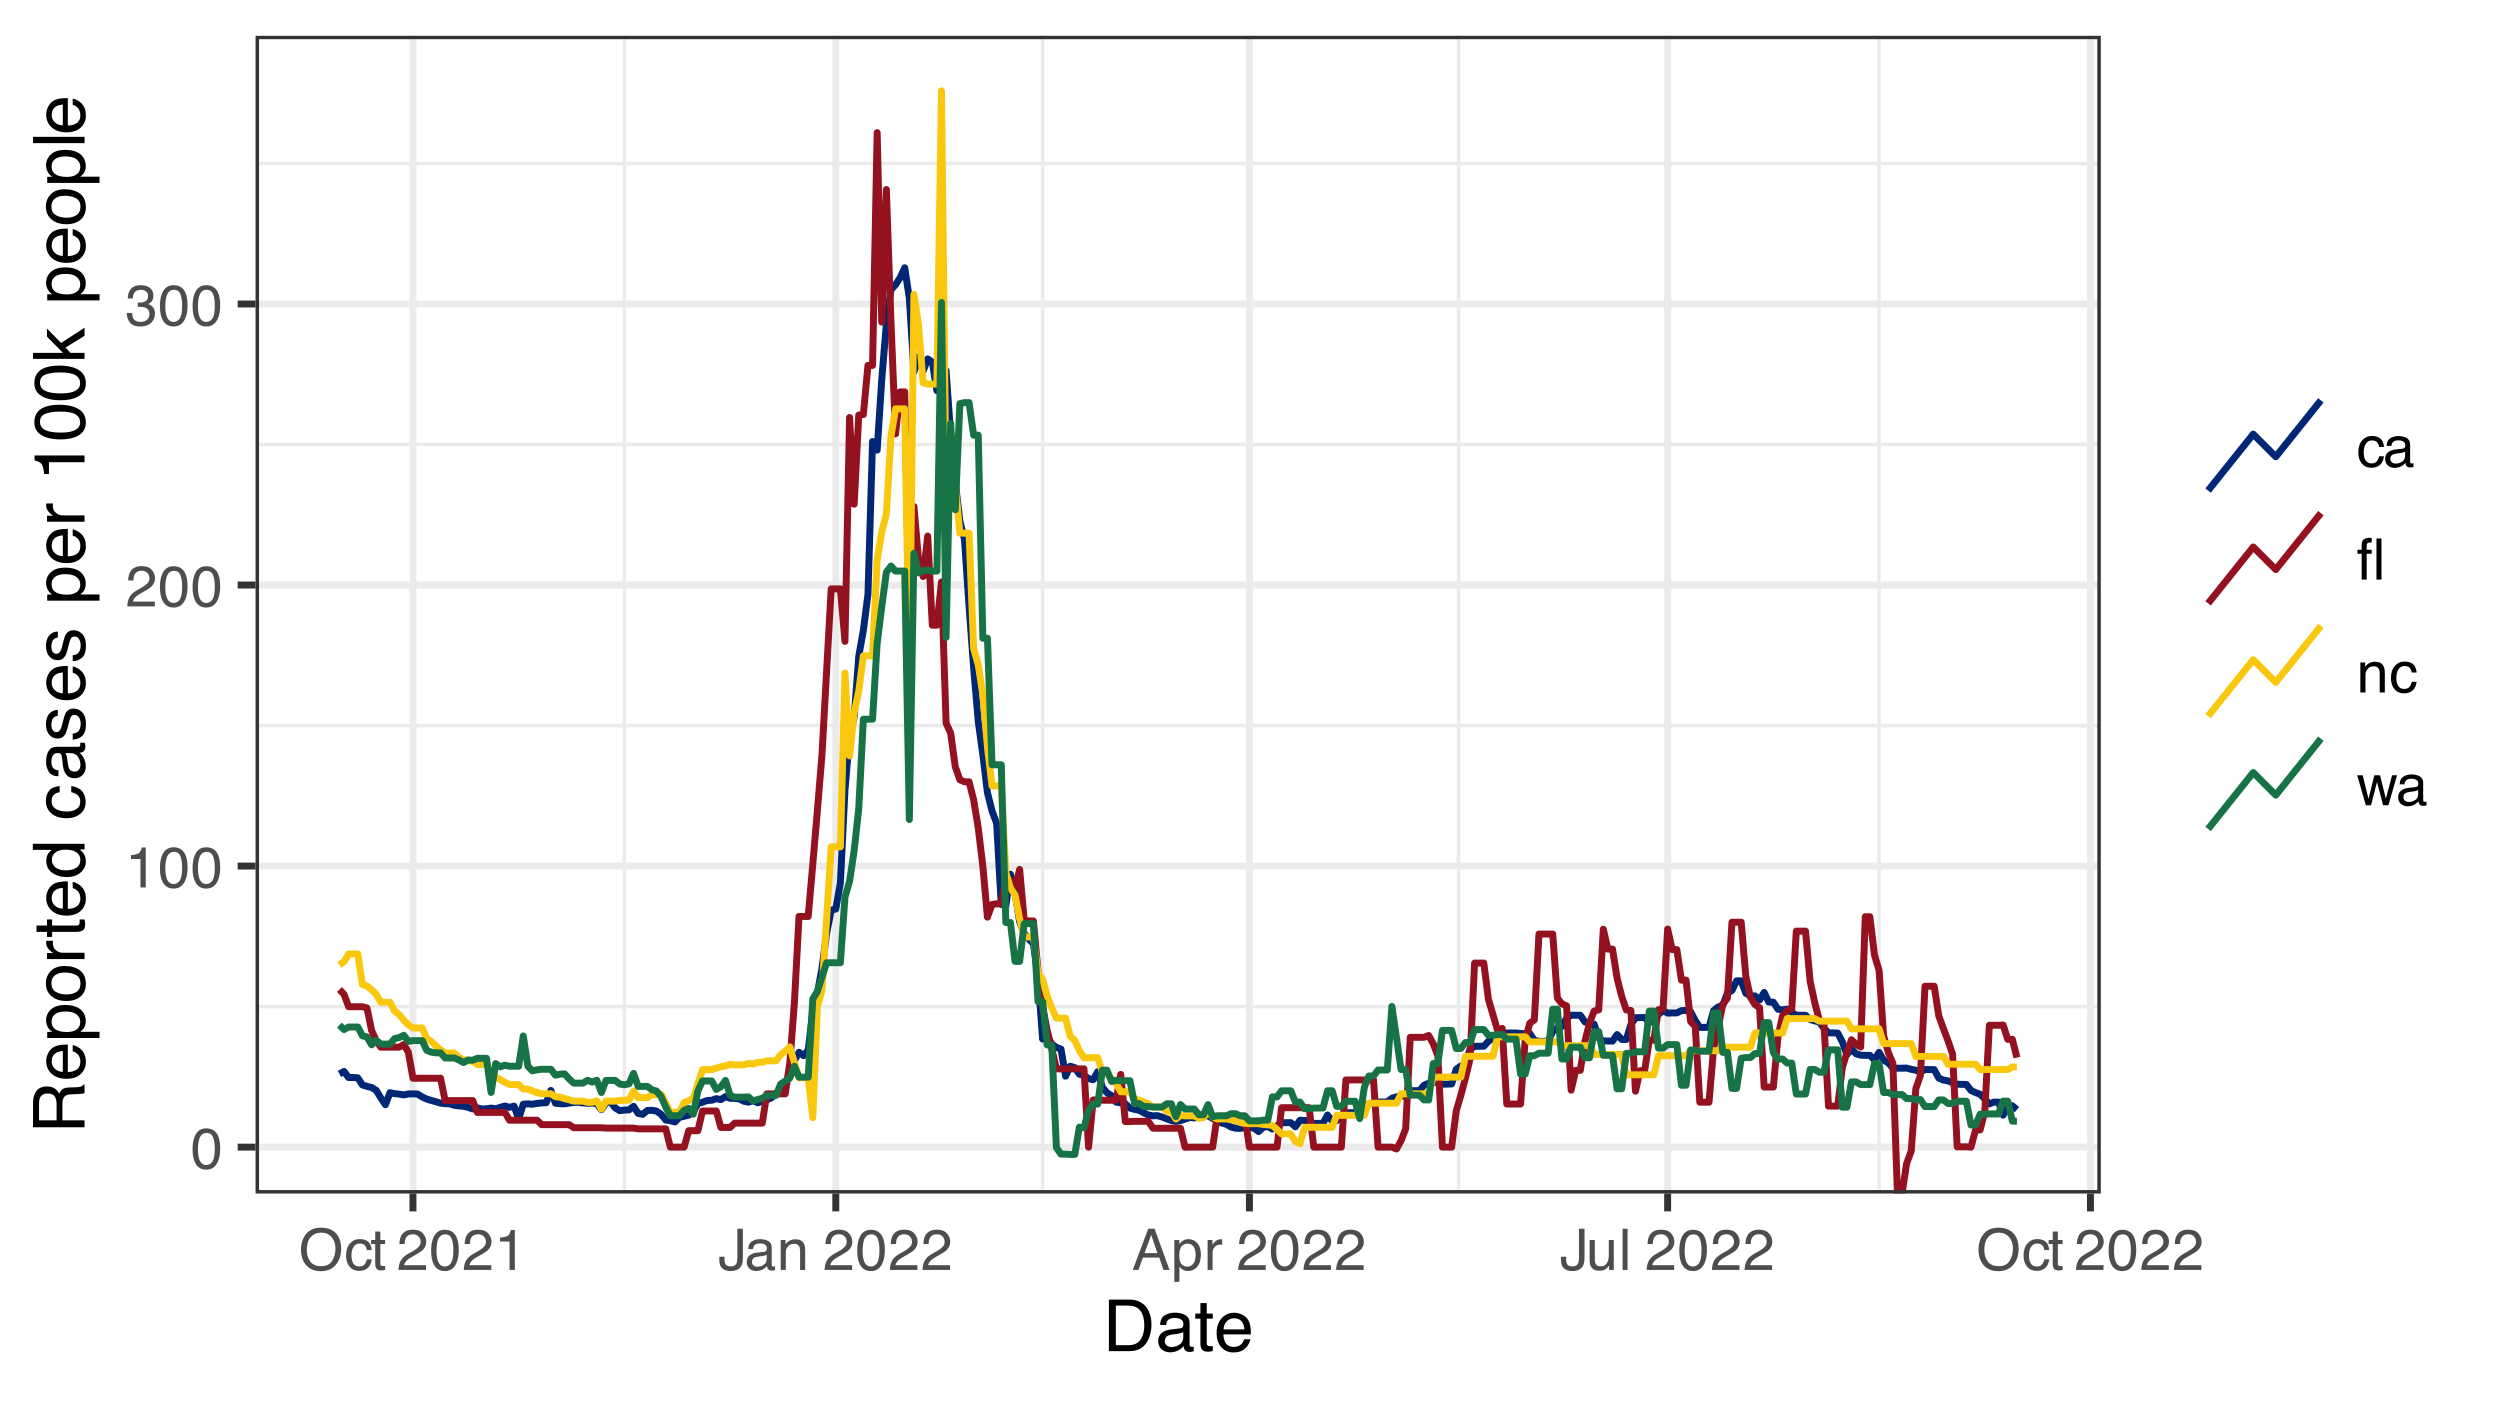 <?xml version="1.0" encoding="UTF-8"?>
<svg xmlns="http://www.w3.org/2000/svg" xmlns:xlink="http://www.w3.org/1999/xlink" width="383" height="216" viewBox="0 0 383 216">
<defs>
<g>
<g id="glyph-0-0">
<path d="M 0.281 0 L 0.281 -6.312 L 5.297 -6.312 L 5.297 0 Z M 4.5 -0.797 L 4.5 -5.516 L 1.078 -5.516 L 1.078 -0.797 Z M 4.5 -0.797 "/>
</g>
<g id="glyph-0-1">
<path d="M 2.375 -6.156 C 3.176 -6.156 3.754 -5.828 4.109 -5.172 C 4.379 -4.66 4.516 -3.961 4.516 -3.078 C 4.516 -2.242 4.391 -1.555 4.141 -1.016 C 3.785 -0.223 3.195 0.172 2.375 0.172 C 1.633 0.172 1.082 -0.148 0.719 -0.797 C 0.426 -1.328 0.281 -2.047 0.281 -2.953 C 0.281 -3.648 0.367 -4.25 0.547 -4.75 C 0.879 -5.688 1.488 -6.156 2.375 -6.156 Z M 2.375 -0.531 C 2.77 -0.531 3.086 -0.707 3.328 -1.062 C 3.566 -1.426 3.688 -2.086 3.688 -3.047 C 3.688 -3.754 3.598 -4.332 3.422 -4.781 C 3.254 -5.227 2.922 -5.453 2.422 -5.453 C 1.973 -5.453 1.641 -5.238 1.422 -4.812 C 1.211 -4.383 1.109 -3.754 1.109 -2.922 C 1.109 -2.297 1.176 -1.789 1.312 -1.406 C 1.52 -0.82 1.875 -0.531 2.375 -0.531 Z M 2.375 -0.531 "/>
</g>
<g id="glyph-0-2">
<path d="M 0.844 -4.359 L 0.844 -4.953 C 1.395 -5.004 1.781 -5.094 2 -5.219 C 2.227 -5.344 2.395 -5.645 2.5 -6.125 L 3.109 -6.125 L 3.109 0 L 2.297 0 L 2.297 -4.359 Z M 0.844 -4.359 "/>
</g>
<g id="glyph-0-3">
<path d="M 0.281 0 C 0.301 -0.531 0.406 -0.988 0.594 -1.375 C 0.789 -1.77 1.164 -2.129 1.719 -2.453 L 2.547 -2.922 C 2.91 -3.141 3.164 -3.328 3.312 -3.484 C 3.551 -3.711 3.672 -3.984 3.672 -4.297 C 3.672 -4.648 3.562 -4.93 3.344 -5.141 C 3.133 -5.359 2.848 -5.469 2.484 -5.469 C 1.961 -5.469 1.598 -5.266 1.391 -4.859 C 1.285 -4.648 1.227 -4.352 1.219 -3.969 L 0.422 -3.969 C 0.43 -4.5 0.531 -4.938 0.719 -5.281 C 1.051 -5.875 1.645 -6.172 2.5 -6.172 C 3.195 -6.172 3.707 -5.977 4.031 -5.594 C 4.363 -5.219 4.531 -4.797 4.531 -4.328 C 4.531 -3.836 4.352 -3.414 4 -3.062 C 3.801 -2.863 3.441 -2.617 2.922 -2.328 L 2.344 -2 C 2.062 -1.844 1.836 -1.695 1.672 -1.562 C 1.391 -1.312 1.211 -1.035 1.141 -0.734 L 4.5 -0.734 L 4.5 0 Z M 0.281 0 "/>
</g>
<g id="glyph-0-4">
<path d="M 2.281 0.172 C 1.551 0.172 1.02 -0.023 0.688 -0.422 C 0.363 -0.828 0.203 -1.316 0.203 -1.891 L 1.016 -1.891 C 1.047 -1.492 1.117 -1.203 1.234 -1.016 C 1.441 -0.691 1.805 -0.531 2.328 -0.531 C 2.734 -0.531 3.055 -0.641 3.297 -0.859 C 3.547 -1.078 3.672 -1.359 3.672 -1.703 C 3.672 -2.129 3.539 -2.426 3.281 -2.594 C 3.031 -2.758 2.672 -2.844 2.203 -2.844 C 2.148 -2.844 2.098 -2.844 2.047 -2.844 C 1.992 -2.844 1.941 -2.844 1.891 -2.844 L 1.891 -3.516 C 1.973 -3.516 2.039 -3.508 2.094 -3.5 C 2.145 -3.5 2.203 -3.5 2.266 -3.5 C 2.555 -3.5 2.797 -3.547 2.984 -3.641 C 3.305 -3.797 3.469 -4.082 3.469 -4.5 C 3.469 -4.801 3.359 -5.035 3.141 -5.203 C 2.922 -5.367 2.672 -5.453 2.391 -5.453 C 1.867 -5.453 1.508 -5.281 1.312 -4.938 C 1.207 -4.75 1.145 -4.477 1.125 -4.125 L 0.359 -4.125 C 0.359 -4.582 0.453 -4.973 0.641 -5.297 C 0.953 -5.867 1.504 -6.156 2.297 -6.156 C 2.93 -6.156 3.422 -6.016 3.766 -5.734 C 4.109 -5.461 4.281 -5.062 4.281 -4.531 C 4.281 -4.145 4.176 -3.836 3.969 -3.609 C 3.844 -3.461 3.68 -3.348 3.484 -3.266 C 3.805 -3.172 4.055 -3 4.234 -2.75 C 4.422 -2.5 4.516 -2.191 4.516 -1.828 C 4.516 -1.234 4.316 -0.75 3.922 -0.375 C 3.535 -0.008 2.988 0.172 2.281 0.172 Z M 2.281 0.172 "/>
</g>
<g id="glyph-0-5">
<path d="M 3.391 -6.484 C 4.504 -6.484 5.332 -6.125 5.875 -5.406 C 6.289 -4.844 6.5 -4.129 6.5 -3.266 C 6.5 -2.316 6.258 -1.535 5.781 -0.922 C 5.219 -0.18 4.414 0.188 3.375 0.188 C 2.406 0.188 1.645 -0.133 1.094 -0.781 C 0.594 -1.395 0.344 -2.176 0.344 -3.125 C 0.344 -3.977 0.555 -4.707 0.984 -5.312 C 1.523 -6.094 2.328 -6.484 3.391 -6.484 Z M 3.484 -0.578 C 4.234 -0.578 4.773 -0.848 5.109 -1.391 C 5.453 -1.93 5.625 -2.551 5.625 -3.25 C 5.625 -3.988 5.426 -4.582 5.031 -5.031 C 4.645 -5.488 4.113 -5.719 3.438 -5.719 C 2.789 -5.719 2.258 -5.492 1.844 -5.047 C 1.438 -4.598 1.234 -3.938 1.234 -3.062 C 1.234 -2.363 1.41 -1.773 1.766 -1.297 C 2.117 -0.816 2.691 -0.578 3.484 -0.578 Z M 3.422 -6.484 Z M 3.422 -6.484 "/>
</g>
<g id="glyph-0-6">
<path d="M 2.344 -4.734 C 2.863 -4.734 3.285 -4.609 3.609 -4.359 C 3.93 -4.109 4.125 -3.672 4.188 -3.047 L 3.438 -3.047 C 3.395 -3.336 3.289 -3.578 3.125 -3.766 C 2.957 -3.953 2.695 -4.047 2.344 -4.047 C 1.852 -4.047 1.5 -3.801 1.281 -3.312 C 1.145 -3.008 1.078 -2.629 1.078 -2.172 C 1.078 -1.703 1.172 -1.312 1.359 -1 C 1.555 -0.688 1.867 -0.531 2.297 -0.531 C 2.609 -0.531 2.859 -0.625 3.047 -0.812 C 3.234 -1.008 3.363 -1.281 3.438 -1.625 L 4.188 -1.625 C 4.102 -1.02 3.891 -0.57 3.547 -0.281 C 3.203 0 2.766 0.141 2.234 0.141 C 1.629 0.141 1.145 -0.078 0.781 -0.516 C 0.426 -0.961 0.25 -1.516 0.25 -2.172 C 0.25 -2.984 0.445 -3.613 0.844 -4.062 C 1.238 -4.508 1.738 -4.734 2.344 -4.734 Z M 2.219 -4.719 Z M 2.219 -4.719 "/>
</g>
<g id="glyph-0-7">
<path d="M 0.719 -5.891 L 1.5 -5.891 L 1.5 -4.594 L 2.234 -4.594 L 2.234 -3.969 L 1.5 -3.969 L 1.5 -0.969 C 1.5 -0.801 1.555 -0.691 1.672 -0.641 C 1.723 -0.609 1.82 -0.594 1.969 -0.594 C 2 -0.594 2.035 -0.594 2.078 -0.594 C 2.129 -0.594 2.18 -0.598 2.234 -0.609 L 2.234 0 C 2.148 0.02 2.055 0.035 1.953 0.047 C 1.859 0.066 1.758 0.078 1.656 0.078 C 1.289 0.078 1.039 -0.016 0.906 -0.203 C 0.781 -0.391 0.719 -0.629 0.719 -0.922 L 0.719 -3.969 L 0.094 -3.969 L 0.094 -4.594 L 0.719 -4.594 Z M 0.719 -5.891 "/>
</g>
<g id="glyph-0-8">
</g>
<g id="glyph-0-9">
<path d="M 3.766 -1.875 C 3.766 -1.344 3.688 -0.93 3.531 -0.641 C 3.238 -0.098 2.68 0.172 1.859 0.172 C 1.391 0.172 0.988 0.047 0.656 -0.203 C 0.32 -0.461 0.156 -0.922 0.156 -1.578 L 0.156 -2.031 L 0.953 -2.031 L 0.953 -1.578 C 0.953 -1.234 1.023 -0.973 1.172 -0.797 C 1.328 -0.629 1.57 -0.547 1.906 -0.547 C 2.352 -0.547 2.648 -0.703 2.797 -1.016 C 2.879 -1.211 2.922 -1.578 2.922 -2.109 L 2.922 -6.312 L 3.766 -6.312 Z M 3.766 -1.875 "/>
</g>
<g id="glyph-0-10">
<path d="M 1.156 -1.219 C 1.156 -1 1.238 -0.82 1.406 -0.688 C 1.57 -0.562 1.766 -0.5 1.984 -0.5 C 2.254 -0.5 2.52 -0.562 2.781 -0.688 C 3.207 -0.895 3.422 -1.238 3.422 -1.719 L 3.422 -2.344 C 3.328 -2.281 3.203 -2.227 3.047 -2.188 C 2.898 -2.145 2.754 -2.117 2.609 -2.109 L 2.141 -2.047 C 1.867 -2.004 1.66 -1.945 1.516 -1.875 C 1.273 -1.738 1.156 -1.52 1.156 -1.219 Z M 3.031 -2.781 C 3.207 -2.812 3.328 -2.891 3.391 -3.016 C 3.422 -3.078 3.438 -3.176 3.438 -3.312 C 3.438 -3.57 3.344 -3.758 3.156 -3.875 C 2.969 -4 2.703 -4.062 2.359 -4.062 C 1.953 -4.062 1.664 -3.953 1.5 -3.734 C 1.406 -3.609 1.344 -3.43 1.312 -3.203 L 0.594 -3.203 C 0.602 -3.766 0.785 -4.156 1.141 -4.375 C 1.492 -4.602 1.906 -4.719 2.375 -4.719 C 2.914 -4.719 3.352 -4.613 3.688 -4.406 C 4.02 -4.195 4.188 -3.875 4.188 -3.438 L 4.188 -0.797 C 4.188 -0.711 4.203 -0.645 4.234 -0.594 C 4.273 -0.551 4.348 -0.531 4.453 -0.531 C 4.484 -0.531 4.52 -0.531 4.562 -0.531 C 4.602 -0.531 4.648 -0.535 4.703 -0.547 L 4.703 0.016 C 4.578 0.055 4.484 0.078 4.422 0.078 C 4.359 0.086 4.273 0.094 4.172 0.094 C 3.898 0.094 3.707 0 3.594 -0.188 C 3.531 -0.281 3.484 -0.422 3.453 -0.609 C 3.297 -0.398 3.07 -0.219 2.781 -0.062 C 2.488 0.082 2.16 0.156 1.797 0.156 C 1.367 0.156 1.02 0.023 0.75 -0.234 C 0.488 -0.492 0.359 -0.816 0.359 -1.203 C 0.359 -1.629 0.488 -1.957 0.75 -2.188 C 1.02 -2.426 1.367 -2.578 1.797 -2.641 Z M 2.391 -4.719 Z M 2.391 -4.719 "/>
</g>
<g id="glyph-0-11">
<path d="M 0.562 -4.594 L 1.297 -4.594 L 1.297 -3.953 C 1.516 -4.211 1.742 -4.398 1.984 -4.516 C 2.234 -4.641 2.508 -4.703 2.812 -4.703 C 3.457 -4.703 3.895 -4.473 4.125 -4.016 C 4.25 -3.766 4.312 -3.41 4.312 -2.953 L 4.312 0 L 3.531 0 L 3.531 -2.906 C 3.531 -3.176 3.488 -3.398 3.406 -3.578 C 3.27 -3.859 3.02 -4 2.656 -4 C 2.477 -4 2.328 -3.984 2.203 -3.953 C 1.992 -3.891 1.812 -3.766 1.656 -3.578 C 1.52 -3.422 1.43 -3.258 1.391 -3.094 C 1.359 -2.938 1.344 -2.707 1.344 -2.406 L 1.344 0 L 0.562 0 Z M 2.391 -4.719 Z M 2.391 -4.719 "/>
</g>
<g id="glyph-0-12">
<path d="M 3.906 -2.578 L 2.953 -5.375 L 1.938 -2.578 Z M 2.5 -6.312 L 3.469 -6.312 L 5.766 0 L 4.828 0 L 4.188 -1.891 L 1.688 -1.891 L 1 0 L 0.125 0 Z M 2.5 -6.312 "/>
</g>
<g id="glyph-0-13">
<path d="M 2.516 -0.516 C 2.867 -0.516 3.164 -0.664 3.406 -0.969 C 3.645 -1.27 3.766 -1.723 3.766 -2.328 C 3.766 -2.691 3.711 -3.004 3.609 -3.266 C 3.41 -3.773 3.047 -4.031 2.516 -4.031 C 1.973 -4.031 1.602 -3.766 1.406 -3.234 C 1.301 -2.941 1.25 -2.578 1.25 -2.141 C 1.25 -1.785 1.301 -1.484 1.406 -1.234 C 1.602 -0.754 1.973 -0.516 2.516 -0.516 Z M 0.5 -4.578 L 1.266 -4.578 L 1.266 -3.969 C 1.41 -4.176 1.578 -4.336 1.766 -4.453 C 2.023 -4.629 2.332 -4.719 2.688 -4.719 C 3.207 -4.719 3.648 -4.516 4.016 -4.109 C 4.379 -3.711 4.562 -3.145 4.562 -2.406 C 4.562 -1.395 4.297 -0.676 3.766 -0.25 C 3.43 0.02 3.047 0.156 2.609 0.156 C 2.266 0.156 1.973 0.078 1.734 -0.078 C 1.598 -0.16 1.445 -0.305 1.281 -0.516 L 1.281 1.828 L 0.5 1.828 Z M 0.5 -4.578 "/>
</g>
<g id="glyph-0-14">
<path d="M 0.594 -4.594 L 1.328 -4.594 L 1.328 -3.812 C 1.379 -3.957 1.523 -4.141 1.766 -4.359 C 2.004 -4.586 2.273 -4.703 2.578 -4.703 C 2.586 -4.703 2.609 -4.695 2.641 -4.688 C 2.68 -4.688 2.742 -4.688 2.828 -4.688 L 2.828 -3.859 C 2.773 -3.867 2.727 -3.875 2.688 -3.875 C 2.656 -3.883 2.617 -3.891 2.578 -3.891 C 2.18 -3.891 1.879 -3.766 1.672 -3.516 C 1.461 -3.266 1.359 -2.973 1.359 -2.641 L 1.359 0 L 0.594 0 Z M 0.594 -4.594 "/>
</g>
<g id="glyph-0-15">
<path d="M 1.344 -4.594 L 1.344 -1.547 C 1.344 -1.305 1.379 -1.113 1.453 -0.969 C 1.586 -0.695 1.844 -0.562 2.219 -0.562 C 2.758 -0.562 3.125 -0.801 3.312 -1.281 C 3.426 -1.539 3.484 -1.895 3.484 -2.344 L 3.484 -4.594 L 4.25 -4.594 L 4.25 0 L 3.516 0 L 3.531 -0.672 C 3.426 -0.504 3.301 -0.359 3.156 -0.234 C 2.863 0.004 2.504 0.125 2.078 0.125 C 1.422 0.125 0.977 -0.094 0.75 -0.531 C 0.613 -0.77 0.547 -1.082 0.547 -1.469 L 0.547 -4.594 Z M 2.406 -4.719 Z M 2.406 -4.719 "/>
</g>
<g id="glyph-0-16">
<path d="M 0.594 -6.312 L 1.359 -6.312 L 1.359 0 L 0.594 0 Z M 0.594 -6.312 "/>
</g>
<g id="glyph-0-17">
<path d="M 3.797 0 L 3.031 0 L 3.031 -6.312 L 3.797 -6.312 Z M 1.531 0 L 0.766 0 L 0.766 -3.969 L 0.125 -3.969 L 0.125 -4.578 L 0.766 -4.578 L 0.766 -5.391 C 0.766 -5.734 0.867 -5.988 1.078 -6.156 C 1.285 -6.32 1.566 -6.406 1.922 -6.406 C 1.984 -6.406 2.039 -6.398 2.094 -6.391 C 2.156 -6.391 2.223 -6.383 2.297 -6.375 L 2.297 -5.672 C 2.211 -5.68 2.156 -5.688 2.125 -5.688 C 2.094 -5.688 2.055 -5.688 2.016 -5.688 C 1.805 -5.688 1.664 -5.625 1.594 -5.5 C 1.551 -5.426 1.531 -5.312 1.531 -5.156 L 1.531 -4.578 L 2.297 -4.578 L 2.297 -3.969 L 1.531 -3.969 Z M 1.531 0 "/>
</g>
<g id="glyph-0-18">
<path d="M 0.922 -4.594 L 1.812 -0.969 L 2.703 -4.594 L 3.578 -4.594 L 4.469 -1 L 5.422 -4.594 L 6.188 -4.594 L 4.859 0 L 4.047 0 L 3.109 -3.562 L 2.203 0 L 1.406 0 L 0.078 -4.594 Z M 0.922 -4.594 "/>
</g>
<g id="glyph-1-0">
<path d="M 0.359 0 L 0.359 -7.891 L 6.625 -7.891 L 6.625 0 Z M 5.625 -0.984 L 5.625 -6.906 L 1.344 -6.906 L 1.344 -0.984 Z M 5.625 -0.984 "/>
</g>
<g id="glyph-1-1">
<path d="M 3.875 -0.906 C 4.227 -0.906 4.523 -0.945 4.766 -1.031 C 5.172 -1.164 5.508 -1.43 5.781 -1.828 C 5.988 -2.148 6.141 -2.562 6.234 -3.062 C 6.285 -3.352 6.312 -3.629 6.312 -3.891 C 6.312 -4.859 6.117 -5.613 5.734 -6.156 C 5.348 -6.695 4.723 -6.969 3.859 -6.969 L 1.953 -6.969 L 1.953 -0.906 Z M 0.891 -7.891 L 4.078 -7.891 C 5.16 -7.891 6.004 -7.504 6.609 -6.734 C 7.141 -6.035 7.406 -5.145 7.406 -4.062 C 7.406 -3.227 7.25 -2.473 6.938 -1.797 C 6.383 -0.598 5.43 0 4.078 0 L 0.891 0 Z M 0.891 -7.891 "/>
</g>
<g id="glyph-1-2">
<path d="M 1.453 -1.531 C 1.453 -1.25 1.551 -1.023 1.75 -0.859 C 1.957 -0.703 2.203 -0.625 2.484 -0.625 C 2.816 -0.625 3.145 -0.703 3.469 -0.859 C 4.008 -1.117 4.281 -1.551 4.281 -2.156 L 4.281 -2.922 C 4.156 -2.848 4 -2.785 3.812 -2.734 C 3.633 -2.691 3.453 -2.656 3.266 -2.625 L 2.688 -2.562 C 2.332 -2.508 2.066 -2.438 1.891 -2.344 C 1.598 -2.164 1.453 -1.895 1.453 -1.531 Z M 3.797 -3.484 C 4.016 -3.516 4.16 -3.609 4.234 -3.766 C 4.273 -3.848 4.297 -3.973 4.297 -4.141 C 4.297 -4.461 4.176 -4.695 3.938 -4.844 C 3.707 -5 3.375 -5.078 2.938 -5.078 C 2.438 -5.078 2.082 -4.941 1.875 -4.672 C 1.75 -4.516 1.672 -4.289 1.641 -4 L 0.734 -4 C 0.754 -4.707 0.984 -5.195 1.422 -5.469 C 1.867 -5.75 2.383 -5.891 2.969 -5.891 C 3.645 -5.891 4.191 -5.758 4.609 -5.5 C 5.035 -5.25 5.25 -4.848 5.25 -4.297 L 5.25 -0.984 C 5.25 -0.891 5.266 -0.812 5.297 -0.75 C 5.336 -0.688 5.426 -0.656 5.562 -0.656 C 5.602 -0.656 5.648 -0.656 5.703 -0.656 C 5.766 -0.664 5.82 -0.676 5.875 -0.688 L 5.875 0.031 C 5.727 0.07 5.613 0.098 5.531 0.109 C 5.457 0.117 5.352 0.125 5.219 0.125 C 4.883 0.125 4.641 0.004 4.484 -0.234 C 4.41 -0.359 4.359 -0.535 4.328 -0.766 C 4.129 -0.504 3.844 -0.281 3.469 -0.094 C 3.102 0.094 2.695 0.188 2.25 0.188 C 1.719 0.188 1.281 0.023 0.938 -0.297 C 0.602 -0.617 0.438 -1.023 0.438 -1.516 C 0.438 -2.047 0.602 -2.457 0.938 -2.75 C 1.27 -3.039 1.707 -3.223 2.25 -3.297 Z M 2.984 -5.891 Z M 2.984 -5.891 "/>
</g>
<g id="glyph-1-3">
<path d="M 0.906 -7.359 L 1.875 -7.359 L 1.875 -5.75 L 2.797 -5.75 L 2.797 -4.969 L 1.875 -4.969 L 1.875 -1.203 C 1.875 -1.004 1.941 -0.875 2.078 -0.812 C 2.16 -0.77 2.285 -0.75 2.453 -0.75 C 2.504 -0.75 2.555 -0.75 2.609 -0.75 C 2.66 -0.75 2.723 -0.754 2.797 -0.766 L 2.797 0 C 2.68 0.031 2.562 0.051 2.438 0.062 C 2.32 0.082 2.195 0.094 2.062 0.094 C 1.613 0.094 1.305 -0.02 1.141 -0.25 C 0.984 -0.488 0.906 -0.789 0.906 -1.156 L 0.906 -4.969 L 0.125 -4.969 L 0.125 -5.75 L 0.906 -5.75 Z M 0.906 -7.359 "/>
</g>
<g id="glyph-1-4">
<path d="M 3.109 -5.875 C 3.516 -5.875 3.906 -5.781 4.281 -5.594 C 4.664 -5.406 4.961 -5.156 5.172 -4.844 C 5.359 -4.562 5.484 -4.223 5.547 -3.828 C 5.609 -3.566 5.641 -3.145 5.641 -2.562 L 1.422 -2.562 C 1.441 -1.977 1.578 -1.508 1.828 -1.156 C 2.086 -0.812 2.488 -0.641 3.031 -0.641 C 3.539 -0.641 3.945 -0.805 4.25 -1.141 C 4.414 -1.328 4.535 -1.551 4.609 -1.812 L 5.562 -1.812 C 5.531 -1.594 5.441 -1.352 5.297 -1.094 C 5.16 -0.832 5.004 -0.625 4.828 -0.469 C 4.535 -0.176 4.176 0.02 3.75 0.125 C 3.508 0.176 3.242 0.203 2.953 0.203 C 2.234 0.203 1.625 -0.055 1.125 -0.578 C 0.633 -1.098 0.391 -1.828 0.391 -2.766 C 0.391 -3.691 0.641 -4.441 1.141 -5.016 C 1.641 -5.586 2.297 -5.875 3.109 -5.875 Z M 4.641 -3.328 C 4.609 -3.754 4.52 -4.094 4.375 -4.344 C 4.102 -4.801 3.66 -5.031 3.047 -5.031 C 2.598 -5.031 2.223 -4.867 1.922 -4.547 C 1.629 -4.234 1.473 -3.828 1.453 -3.328 Z M 3.016 -5.891 Z M 3.016 -5.891 "/>
</g>
<g id="glyph-2-0">
<path d="M 0 -0.359 L -7.891 -0.359 L -7.891 -6.625 L 0 -6.625 Z M -0.984 -5.625 L -6.906 -5.625 L -6.906 -1.344 L -0.984 -1.344 Z M -0.984 -5.625 "/>
</g>
<g id="glyph-2-1">
<path d="M -4.281 -4.5 C -4.281 -5.008 -4.379 -5.41 -4.578 -5.703 C -4.773 -5.992 -5.133 -6.141 -5.656 -6.141 C -6.219 -6.141 -6.602 -5.93 -6.812 -5.516 C -6.914 -5.297 -6.969 -5.004 -6.969 -4.641 L -6.969 -2.031 L -4.281 -2.031 Z M -7.891 -0.969 L -7.891 -4.625 C -7.891 -5.219 -7.801 -5.711 -7.625 -6.109 C -7.289 -6.848 -6.672 -7.219 -5.766 -7.219 C -5.285 -7.219 -4.895 -7.117 -4.594 -6.922 C -4.301 -6.734 -4.062 -6.461 -3.875 -6.109 C -3.75 -6.41 -3.582 -6.641 -3.375 -6.797 C -3.176 -6.953 -2.848 -7.039 -2.391 -7.062 L -1.328 -7.094 C -1.023 -7.102 -0.801 -7.129 -0.656 -7.172 C -0.406 -7.234 -0.242 -7.348 -0.172 -7.516 L 0 -7.516 L 0 -6.203 C -0.07 -6.172 -0.16 -6.145 -0.266 -6.125 C -0.367 -6.102 -0.578 -6.082 -0.891 -6.062 L -2.203 -6 C -2.711 -5.977 -3.055 -5.789 -3.234 -5.438 C -3.336 -5.227 -3.391 -4.906 -3.391 -4.469 L -3.391 -2.031 L 0 -2.031 L 0 -0.969 Z M -7.891 -0.969 "/>
</g>
<g id="glyph-2-2">
<path d="M -5.875 -3.109 C -5.875 -3.516 -5.781 -3.906 -5.594 -4.281 C -5.406 -4.664 -5.156 -4.961 -4.844 -5.172 C -4.562 -5.359 -4.223 -5.484 -3.828 -5.547 C -3.566 -5.609 -3.145 -5.641 -2.562 -5.641 L -2.562 -1.422 C -1.977 -1.441 -1.508 -1.578 -1.156 -1.828 C -0.812 -2.086 -0.641 -2.488 -0.641 -3.031 C -0.641 -3.539 -0.805 -3.945 -1.141 -4.25 C -1.328 -4.414 -1.551 -4.535 -1.812 -4.609 L -1.812 -5.562 C -1.594 -5.531 -1.352 -5.441 -1.094 -5.297 C -0.832 -5.16 -0.625 -5.004 -0.469 -4.828 C -0.176 -4.535 0.02 -4.176 0.125 -3.75 C 0.176 -3.508 0.203 -3.242 0.203 -2.953 C 0.203 -2.234 -0.055 -1.625 -0.578 -1.125 C -1.098 -0.633 -1.828 -0.391 -2.766 -0.391 C -3.691 -0.391 -4.441 -0.641 -5.016 -1.141 C -5.586 -1.641 -5.875 -2.297 -5.875 -3.109 Z M -3.328 -4.641 C -3.754 -4.609 -4.094 -4.52 -4.344 -4.375 C -4.801 -4.102 -5.031 -3.66 -5.031 -3.047 C -5.031 -2.598 -4.867 -2.223 -4.547 -1.922 C -4.234 -1.629 -3.828 -1.473 -3.328 -1.453 Z M -5.891 -3.016 Z M -5.891 -3.016 "/>
</g>
<g id="glyph-2-3">
<path d="M -0.656 -3.141 C -0.656 -3.586 -0.844 -3.957 -1.219 -4.25 C -1.594 -4.551 -2.156 -4.703 -2.906 -4.703 C -3.363 -4.703 -3.758 -4.641 -4.094 -4.516 C -4.727 -4.266 -5.047 -3.805 -5.047 -3.141 C -5.047 -2.461 -4.711 -2.004 -4.047 -1.766 C -3.68 -1.629 -3.223 -1.562 -2.672 -1.562 C -2.234 -1.562 -1.859 -1.629 -1.547 -1.766 C -0.953 -2.016 -0.656 -2.473 -0.656 -3.141 Z M -5.719 -0.641 L -5.719 -1.578 L -4.969 -1.578 C -5.227 -1.766 -5.426 -1.973 -5.562 -2.203 C -5.781 -2.535 -5.891 -2.922 -5.891 -3.359 C -5.891 -4.004 -5.641 -4.555 -5.141 -5.016 C -4.641 -5.473 -3.926 -5.703 -3 -5.703 C -1.75 -5.703 -0.852 -5.375 -0.312 -4.719 C 0.02 -4.301 0.188 -3.816 0.188 -3.266 C 0.188 -2.828 0.094 -2.461 -0.094 -2.172 C -0.195 -2.004 -0.379 -1.812 -0.641 -1.594 L 2.297 -1.594 L 2.297 -0.641 Z M -5.719 -0.641 "/>
</g>
<g id="glyph-2-4">
<path d="M -0.625 -2.984 C -0.625 -3.629 -0.863 -4.07 -1.344 -4.312 C -1.832 -4.551 -2.375 -4.672 -2.969 -4.672 C -3.508 -4.672 -3.945 -4.582 -4.281 -4.406 C -4.812 -4.133 -5.078 -3.664 -5.078 -3 C -5.078 -2.406 -4.848 -1.973 -4.391 -1.703 C -3.941 -1.441 -3.398 -1.312 -2.766 -1.312 C -2.148 -1.312 -1.641 -1.441 -1.234 -1.703 C -0.828 -1.973 -0.625 -2.398 -0.625 -2.984 Z M -5.922 -3.031 C -5.922 -3.77 -5.672 -4.395 -5.172 -4.906 C -4.68 -5.414 -3.957 -5.672 -3 -5.672 C -2.07 -5.672 -1.305 -5.445 -0.703 -5 C -0.098 -4.551 0.203 -3.852 0.203 -2.906 C 0.203 -2.113 -0.062 -1.484 -0.594 -1.016 C -1.125 -0.547 -1.844 -0.312 -2.75 -0.312 C -3.719 -0.312 -4.488 -0.555 -5.062 -1.047 C -5.633 -1.535 -5.922 -2.195 -5.922 -3.031 Z M -5.891 -3 Z M -5.891 -3 "/>
</g>
<g id="glyph-2-5">
<path d="M -5.75 -0.734 L -5.75 -1.656 L -4.766 -1.656 C -4.953 -1.727 -5.18 -1.91 -5.453 -2.203 C -5.734 -2.492 -5.875 -2.832 -5.875 -3.219 C -5.875 -3.238 -5.875 -3.27 -5.875 -3.312 C -5.875 -3.352 -5.867 -3.426 -5.859 -3.531 L -4.828 -3.531 C -4.836 -3.477 -4.844 -3.426 -4.844 -3.375 C -4.852 -3.32 -4.859 -3.27 -4.859 -3.219 C -4.859 -2.727 -4.703 -2.352 -4.391 -2.094 C -4.078 -1.832 -3.719 -1.703 -3.312 -1.703 L 0 -1.703 L 0 -0.734 Z M -5.75 -0.734 "/>
</g>
<g id="glyph-2-6">
<path d="M -7.359 -0.906 L -7.359 -1.875 L -5.75 -1.875 L -5.75 -2.797 L -4.969 -2.797 L -4.969 -1.875 L -1.203 -1.875 C -1.004 -1.875 -0.875 -1.941 -0.812 -2.078 C -0.77 -2.16 -0.75 -2.285 -0.75 -2.453 C -0.75 -2.504 -0.75 -2.555 -0.75 -2.609 C -0.75 -2.66 -0.754 -2.723 -0.766 -2.797 L 0 -2.797 C 0.031 -2.68 0.051 -2.562 0.062 -2.438 C 0.082 -2.32 0.094 -2.195 0.094 -2.062 C 0.094 -1.613 -0.02 -1.305 -0.25 -1.141 C -0.488 -0.984 -0.789 -0.906 -1.156 -0.906 L -4.969 -0.906 L -4.969 -0.125 L -5.75 -0.125 L -5.75 -0.906 Z M -7.359 -0.906 "/>
</g>
<g id="glyph-2-7">
<path d="M -2.812 -1.328 C -2.195 -1.328 -1.68 -1.457 -1.266 -1.719 C -0.848 -1.977 -0.641 -2.395 -0.641 -2.969 C -0.641 -3.414 -0.832 -3.781 -1.219 -4.062 C -1.602 -4.352 -2.156 -4.5 -2.875 -4.5 C -3.602 -4.5 -4.141 -4.348 -4.484 -4.047 C -4.836 -3.754 -5.016 -3.391 -5.016 -2.953 C -5.016 -2.473 -4.828 -2.082 -4.453 -1.781 C -4.078 -1.477 -3.531 -1.328 -2.812 -1.328 Z M -5.859 -2.781 C -5.859 -3.219 -5.766 -3.586 -5.578 -3.891 C -5.473 -4.055 -5.285 -4.25 -5.016 -4.469 L -7.922 -4.469 L -7.922 -5.391 L 0 -5.391 L 0 -4.531 L -0.797 -4.531 C -0.441 -4.301 -0.188 -4.031 -0.031 -3.719 C 0.125 -3.414 0.203 -3.066 0.203 -2.672 C 0.203 -2.023 -0.062 -1.469 -0.594 -1 C -1.133 -0.531 -1.852 -0.297 -2.75 -0.297 C -3.594 -0.297 -4.32 -0.508 -4.938 -0.938 C -5.551 -1.363 -5.859 -1.977 -5.859 -2.781 Z M -5.859 -2.781 "/>
</g>
<g id="glyph-2-8">
</g>
<g id="glyph-2-9">
<path d="M -5.922 -2.922 C -5.922 -3.578 -5.758 -4.109 -5.438 -4.516 C -5.125 -4.922 -4.582 -5.164 -3.812 -5.25 L -3.812 -4.297 C -4.164 -4.242 -4.457 -4.113 -4.688 -3.906 C -4.926 -3.707 -5.047 -3.379 -5.047 -2.922 C -5.047 -2.305 -4.75 -1.867 -4.156 -1.609 C -3.758 -1.43 -3.273 -1.344 -2.703 -1.344 C -2.129 -1.344 -1.645 -1.461 -1.25 -1.703 C -0.852 -1.953 -0.656 -2.336 -0.656 -2.859 C -0.656 -3.266 -0.773 -3.582 -1.016 -3.812 C -1.266 -4.051 -1.602 -4.211 -2.031 -4.297 L -2.031 -5.25 C -1.27 -5.133 -0.711 -4.863 -0.359 -4.438 C -0.004 -4.008 0.172 -3.457 0.172 -2.781 C 0.172 -2.031 -0.102 -1.43 -0.656 -0.984 C -1.207 -0.535 -1.895 -0.312 -2.719 -0.312 C -3.727 -0.312 -4.516 -0.555 -5.078 -1.047 C -5.641 -1.535 -5.922 -2.16 -5.922 -2.922 Z M -5.891 -2.781 Z M -5.891 -2.781 "/>
</g>
<g id="glyph-2-10">
<path d="M -1.531 -1.453 C -1.25 -1.453 -1.023 -1.551 -0.859 -1.75 C -0.703 -1.957 -0.625 -2.203 -0.625 -2.484 C -0.625 -2.816 -0.703 -3.145 -0.859 -3.469 C -1.117 -4.008 -1.551 -4.281 -2.156 -4.281 L -2.922 -4.281 C -2.848 -4.156 -2.785 -4 -2.734 -3.812 C -2.691 -3.633 -2.656 -3.453 -2.625 -3.266 L -2.562 -2.688 C -2.508 -2.332 -2.438 -2.066 -2.344 -1.891 C -2.164 -1.598 -1.895 -1.453 -1.531 -1.453 Z M -3.484 -3.797 C -3.516 -4.016 -3.609 -4.16 -3.766 -4.234 C -3.848 -4.273 -3.973 -4.297 -4.141 -4.297 C -4.461 -4.297 -4.695 -4.176 -4.844 -3.938 C -5 -3.707 -5.078 -3.375 -5.078 -2.938 C -5.078 -2.438 -4.941 -2.082 -4.672 -1.875 C -4.516 -1.75 -4.289 -1.672 -4 -1.641 L -4 -0.734 C -4.707 -0.754 -5.195 -0.984 -5.469 -1.422 C -5.75 -1.867 -5.891 -2.383 -5.891 -2.969 C -5.891 -3.645 -5.758 -4.191 -5.5 -4.609 C -5.25 -5.035 -4.848 -5.25 -4.297 -5.25 L -0.984 -5.25 C -0.891 -5.25 -0.812 -5.266 -0.75 -5.297 C -0.688 -5.336 -0.656 -5.426 -0.656 -5.562 C -0.656 -5.602 -0.656 -5.648 -0.656 -5.703 C -0.664 -5.766 -0.676 -5.82 -0.688 -5.875 L 0.031 -5.875 C 0.07 -5.727 0.098 -5.613 0.109 -5.531 C 0.117 -5.457 0.125 -5.352 0.125 -5.219 C 0.125 -4.883 0.004 -4.641 -0.234 -4.484 C -0.359 -4.41 -0.535 -4.359 -0.766 -4.328 C -0.504 -4.129 -0.281 -3.844 -0.094 -3.469 C 0.094 -3.102 0.188 -2.695 0.188 -2.25 C 0.188 -1.719 0.023 -1.281 -0.297 -0.938 C -0.617 -0.602 -1.023 -0.438 -1.516 -0.438 C -2.047 -0.438 -2.457 -0.602 -2.75 -0.938 C -3.039 -1.27 -3.223 -1.707 -3.297 -2.25 Z M -5.891 -2.984 Z M -5.891 -2.984 "/>
</g>
<g id="glyph-2-11">
<path d="M -1.812 -1.281 C -1.488 -1.312 -1.238 -1.395 -1.062 -1.531 C -0.75 -1.77 -0.594 -2.191 -0.594 -2.797 C -0.594 -3.148 -0.672 -3.461 -0.828 -3.734 C -0.984 -4.004 -1.223 -4.141 -1.547 -4.141 C -1.797 -4.141 -1.984 -4.031 -2.109 -3.812 C -2.191 -3.676 -2.285 -3.398 -2.391 -2.984 L -2.578 -2.219 C -2.703 -1.727 -2.836 -1.367 -2.984 -1.141 C -3.254 -0.723 -3.617 -0.516 -4.078 -0.516 C -4.617 -0.516 -5.055 -0.707 -5.391 -1.094 C -5.734 -1.488 -5.906 -2.02 -5.906 -2.688 C -5.906 -3.551 -5.648 -4.176 -5.141 -4.562 C -4.816 -4.801 -4.469 -4.914 -4.094 -4.906 L -4.094 -4 C -4.312 -3.977 -4.508 -3.898 -4.688 -3.766 C -4.945 -3.547 -5.078 -3.16 -5.078 -2.609 C -5.078 -2.242 -5.004 -1.969 -4.859 -1.781 C -4.723 -1.594 -4.539 -1.5 -4.312 -1.5 C -4.062 -1.5 -3.863 -1.625 -3.719 -1.875 C -3.625 -2.008 -3.539 -2.219 -3.469 -2.5 L -3.312 -3.141 C -3.145 -3.836 -2.984 -4.301 -2.828 -4.531 C -2.578 -4.914 -2.191 -5.109 -1.672 -5.109 C -1.148 -5.109 -0.703 -4.91 -0.328 -4.516 C 0.035 -4.129 0.219 -3.539 0.219 -2.75 C 0.219 -1.895 0.023 -1.285 -0.359 -0.922 C -0.754 -0.566 -1.238 -0.379 -1.812 -0.359 Z M -5.891 -2.719 Z M -5.891 -2.719 "/>
</g>
<g id="glyph-2-12">
<path d="M -5.453 -1.047 L -6.188 -1.047 C -6.258 -1.742 -6.375 -2.227 -6.531 -2.5 C -6.688 -2.781 -7.062 -2.988 -7.656 -3.125 L -7.656 -3.891 L 0 -3.891 L 0 -2.859 L -5.453 -2.859 Z M -5.453 -1.047 "/>
</g>
<g id="glyph-2-13">
<path d="M -7.688 -2.969 C -7.688 -3.969 -7.281 -4.691 -6.469 -5.141 C -5.832 -5.484 -4.961 -5.656 -3.859 -5.656 C -2.805 -5.656 -1.941 -5.5 -1.266 -5.188 C -0.285 -4.727 0.203 -3.988 0.203 -2.969 C 0.203 -2.039 -0.195 -1.352 -1 -0.906 C -1.664 -0.531 -2.562 -0.344 -3.688 -0.344 C -4.562 -0.344 -5.312 -0.457 -5.938 -0.688 C -7.102 -1.102 -7.688 -1.863 -7.688 -2.969 Z M -0.672 -2.969 C -0.672 -3.469 -0.891 -3.863 -1.328 -4.156 C -1.773 -4.457 -2.602 -4.609 -3.812 -4.609 C -4.688 -4.609 -5.406 -4.5 -5.969 -4.281 C -6.539 -4.07 -6.828 -3.656 -6.828 -3.031 C -6.828 -2.469 -6.555 -2.051 -6.016 -1.781 C -5.484 -1.52 -4.695 -1.391 -3.656 -1.391 C -2.863 -1.391 -2.234 -1.473 -1.766 -1.641 C -1.035 -1.898 -0.672 -2.344 -0.672 -2.969 Z M -0.672 -2.969 "/>
</g>
<g id="glyph-2-14">
<path d="M -7.891 -0.688 L -7.891 -1.609 L -3.312 -1.609 L -5.75 -4.094 L -5.75 -5.328 L -3.594 -3.125 L 0 -5.453 L 0 -4.219 L -2.906 -2.422 L -2.156 -1.609 L 0 -1.609 L 0 -0.688 Z M -7.891 -0.688 "/>
</g>
<g id="glyph-2-15">
<path d="M -7.891 -0.734 L -7.891 -1.703 L 0 -1.703 L 0 -0.734 Z M -7.891 -0.734 "/>
</g>
</g>
<clipPath id="clip-0">
<path clip-rule="nonzero" d="M 39.152 5.48 L 321.844 5.48 L 321.844 182.852 L 39.152 182.852 Z M 39.152 5.48 "/>
</clipPath>
<clipPath id="clip-1">
<path clip-rule="nonzero" d="M 39.152 153 L 321.844 153 L 321.844 155 L 39.152 155 Z M 39.152 153 "/>
</clipPath>
<clipPath id="clip-2">
<path clip-rule="nonzero" d="M 39.152 110 L 321.844 110 L 321.844 112 L 39.152 112 Z M 39.152 110 "/>
</clipPath>
<clipPath id="clip-3">
<path clip-rule="nonzero" d="M 39.152 67 L 321.844 67 L 321.844 69 L 39.152 69 Z M 39.152 67 "/>
</clipPath>
<clipPath id="clip-4">
<path clip-rule="nonzero" d="M 39.152 24 L 321.844 24 L 321.844 26 L 39.152 26 Z M 39.152 24 "/>
</clipPath>
<clipPath id="clip-5">
<path clip-rule="nonzero" d="M 95 5.48 L 96 5.48 L 96 182.852 L 95 182.852 Z M 95 5.48 "/>
</clipPath>
<clipPath id="clip-6">
<path clip-rule="nonzero" d="M 159 5.48 L 160 5.48 L 160 182.852 L 159 182.852 Z M 159 5.48 "/>
</clipPath>
<clipPath id="clip-7">
<path clip-rule="nonzero" d="M 223 5.48 L 224 5.48 L 224 182.852 L 223 182.852 Z M 223 5.48 "/>
</clipPath>
<clipPath id="clip-8">
<path clip-rule="nonzero" d="M 287 5.48 L 289 5.48 L 289 182.852 L 287 182.852 Z M 287 5.48 "/>
</clipPath>
<clipPath id="clip-9">
<path clip-rule="nonzero" d="M 39.152 175 L 321.844 175 L 321.844 177 L 39.152 177 Z M 39.152 175 "/>
</clipPath>
<clipPath id="clip-10">
<path clip-rule="nonzero" d="M 39.152 132 L 321.844 132 L 321.844 134 L 39.152 134 Z M 39.152 132 "/>
</clipPath>
<clipPath id="clip-11">
<path clip-rule="nonzero" d="M 39.152 89 L 321.844 89 L 321.844 91 L 39.152 91 Z M 39.152 89 "/>
</clipPath>
<clipPath id="clip-12">
<path clip-rule="nonzero" d="M 39.152 46 L 321.844 46 L 321.844 48 L 39.152 48 Z M 39.152 46 "/>
</clipPath>
<clipPath id="clip-13">
<path clip-rule="nonzero" d="M 62 5.48 L 64 5.48 L 64 182.852 L 62 182.852 Z M 62 5.48 "/>
</clipPath>
<clipPath id="clip-14">
<path clip-rule="nonzero" d="M 127 5.48 L 129 5.48 L 129 182.852 L 127 182.852 Z M 127 5.48 "/>
</clipPath>
<clipPath id="clip-15">
<path clip-rule="nonzero" d="M 190 5.48 L 192 5.48 L 192 182.852 L 190 182.852 Z M 190 5.48 "/>
</clipPath>
<clipPath id="clip-16">
<path clip-rule="nonzero" d="M 254 5.48 L 257 5.48 L 257 182.852 L 254 182.852 Z M 254 5.48 "/>
</clipPath>
<clipPath id="clip-17">
<path clip-rule="nonzero" d="M 319 5.48 L 321 5.48 L 321 182.852 L 319 182.852 Z M 319 5.48 "/>
</clipPath>
<clipPath id="clip-18">
<path clip-rule="nonzero" d="M 51 19 L 310 19 L 310 182.852 L 51 182.852 Z M 51 19 "/>
</clipPath>
<clipPath id="clip-19">
<path clip-rule="nonzero" d="M 39.152 5.48 L 321.844 5.48 L 321.844 182.852 L 39.152 182.852 Z M 39.152 5.48 "/>
</clipPath>
</defs>
<rect x="-38.3" y="-21.6" width="459.6" height="259.2" fill="rgb(100%, 100%, 100%)" fill-opacity="1"/>
<rect x="-38.3" y="-21.6" width="459.6" height="259.2" fill="rgb(100%, 100%, 100%)" fill-opacity="1"/>
<path fill="none" stroke-width="1.067" stroke-linecap="round" stroke-linejoin="round" stroke="rgb(100%, 100%, 100%)" stroke-opacity="1" stroke-miterlimit="10" d="M 0 216 L 383 216 L 383 0 L 0 0 Z M 0 216 "/>
<g clip-path="url(#clip-0)">
<path fill-rule="nonzero" fill="rgb(100%, 100%, 100%)" fill-opacity="1" d="M 39.152 182.848 L 321.844 182.848 L 321.844 5.477 L 39.152 5.477 Z M 39.152 182.848 "/>
</g>
<g clip-path="url(#clip-1)">
<path fill="none" stroke-width="0.533" stroke-linecap="butt" stroke-linejoin="round" stroke="rgb(92.157%, 92.157%, 92.157%)" stroke-opacity="1" stroke-miterlimit="10" d="M 39.152 154.211 L 321.844 154.211 "/>
</g>
<g clip-path="url(#clip-2)">
<path fill="none" stroke-width="0.533" stroke-linecap="butt" stroke-linejoin="round" stroke="rgb(92.157%, 92.157%, 92.157%)" stroke-opacity="1" stroke-miterlimit="10" d="M 39.152 111.156 L 321.844 111.156 "/>
</g>
<g clip-path="url(#clip-3)">
<path fill="none" stroke-width="0.533" stroke-linecap="butt" stroke-linejoin="round" stroke="rgb(92.157%, 92.157%, 92.157%)" stroke-opacity="1" stroke-miterlimit="10" d="M 39.152 68.098 L 321.844 68.098 "/>
</g>
<g clip-path="url(#clip-4)">
<path fill="none" stroke-width="0.533" stroke-linecap="butt" stroke-linejoin="round" stroke="rgb(92.157%, 92.157%, 92.157%)" stroke-opacity="1" stroke-miterlimit="10" d="M 39.152 25.043 L 321.844 25.043 "/>
</g>
<g clip-path="url(#clip-5)">
<path fill="none" stroke-width="0.533" stroke-linecap="butt" stroke-linejoin="round" stroke="rgb(92.157%, 92.157%, 92.157%)" stroke-opacity="1" stroke-miterlimit="10" d="M 95.652 182.848 L 95.652 5.48 "/>
</g>
<g clip-path="url(#clip-6)">
<path fill="none" stroke-width="0.533" stroke-linecap="butt" stroke-linejoin="round" stroke="rgb(92.157%, 92.157%, 92.157%)" stroke-opacity="1" stroke-miterlimit="10" d="M 159.727 182.848 L 159.727 5.48 "/>
</g>
<g clip-path="url(#clip-7)">
<path fill="none" stroke-width="0.533" stroke-linecap="butt" stroke-linejoin="round" stroke="rgb(92.157%, 92.157%, 92.157%)" stroke-opacity="1" stroke-miterlimit="10" d="M 223.445 182.848 L 223.445 5.48 "/>
</g>
<g clip-path="url(#clip-8)">
<path fill="none" stroke-width="0.533" stroke-linecap="butt" stroke-linejoin="round" stroke="rgb(92.157%, 92.157%, 92.157%)" stroke-opacity="1" stroke-miterlimit="10" d="M 287.871 182.848 L 287.871 5.48 "/>
</g>
<g clip-path="url(#clip-9)">
<path fill="none" stroke-width="1.067" stroke-linecap="butt" stroke-linejoin="round" stroke="rgb(92.157%, 92.157%, 92.157%)" stroke-opacity="1" stroke-miterlimit="10" d="M 39.152 175.742 L 321.844 175.742 "/>
</g>
<g clip-path="url(#clip-10)">
<path fill="none" stroke-width="1.067" stroke-linecap="butt" stroke-linejoin="round" stroke="rgb(92.157%, 92.157%, 92.157%)" stroke-opacity="1" stroke-miterlimit="10" d="M 39.152 132.684 L 321.844 132.684 "/>
</g>
<g clip-path="url(#clip-11)">
<path fill="none" stroke-width="1.067" stroke-linecap="butt" stroke-linejoin="round" stroke="rgb(92.157%, 92.157%, 92.157%)" stroke-opacity="1" stroke-miterlimit="10" d="M 39.152 89.625 L 321.844 89.625 "/>
</g>
<g clip-path="url(#clip-12)">
<path fill="none" stroke-width="1.067" stroke-linecap="butt" stroke-linejoin="round" stroke="rgb(92.157%, 92.157%, 92.157%)" stroke-opacity="1" stroke-miterlimit="10" d="M 39.152 46.57 L 321.844 46.57 "/>
</g>
<g clip-path="url(#clip-13)">
<path fill="none" stroke-width="1.067" stroke-linecap="butt" stroke-linejoin="round" stroke="rgb(92.157%, 92.157%, 92.157%)" stroke-opacity="1" stroke-miterlimit="10" d="M 63.266 182.848 L 63.266 5.48 "/>
</g>
<g clip-path="url(#clip-14)">
<path fill="none" stroke-width="1.067" stroke-linecap="butt" stroke-linejoin="round" stroke="rgb(92.157%, 92.157%, 92.157%)" stroke-opacity="1" stroke-miterlimit="10" d="M 128.043 182.848 L 128.043 5.48 "/>
</g>
<g clip-path="url(#clip-15)">
<path fill="none" stroke-width="1.067" stroke-linecap="butt" stroke-linejoin="round" stroke="rgb(92.157%, 92.157%, 92.157%)" stroke-opacity="1" stroke-miterlimit="10" d="M 191.41 182.848 L 191.41 5.48 "/>
</g>
<g clip-path="url(#clip-16)">
<path fill="none" stroke-width="1.067" stroke-linecap="butt" stroke-linejoin="round" stroke="rgb(92.157%, 92.157%, 92.157%)" stroke-opacity="1" stroke-miterlimit="10" d="M 255.484 182.848 L 255.484 5.48 "/>
</g>
<g clip-path="url(#clip-17)">
<path fill="none" stroke-width="1.067" stroke-linecap="butt" stroke-linejoin="round" stroke="rgb(92.157%, 92.157%, 92.157%)" stroke-opacity="1" stroke-miterlimit="10" d="M 320.258 182.848 L 320.258 5.48 "/>
</g>
<path fill="none" stroke-width="1.067" stroke-linecap="butt" stroke-linejoin="round" stroke="rgb(0%, 14.902%, 46.275%)" stroke-opacity="1" stroke-miterlimit="10" d="M 52 164.523 L 52.703 164.148 L 53.41 165.078 L 54.113 165.07 L 54.816 165.129 L 55.52 166.215 L 56.227 166.43 L 56.93 166.605 L 57.633 167.039 L 58.336 168.188 L 59.043 169.242 L 59.746 167.402 L 60.449 167.547 L 61.152 167.621 L 61.859 167.738 L 62.562 167.59 L 63.266 167.578 L 63.969 167.609 L 64.676 168.051 L 65.379 168.379 L 66.082 168.594 L 66.785 168.785 L 67.492 169.004 L 68.195 169.074 L 68.898 169.109 L 69.602 169.336 L 70.309 169.43 L 71.012 169.484 L 71.715 169.645 L 72.418 169.891 L 73.125 169.723 L 73.828 169.902 L 74.531 169.863 L 75.234 169.758 L 75.938 169.863 L 76.645 169.645 L 77.348 169.438 L 78.051 169.641 L 78.754 169.457 L 79.461 171.402 L 80.164 169.16 L 80.867 169.117 L 81.57 169.164 L 82.277 169.043 L 82.98 168.969 L 83.684 168.934 L 84.387 167.059 L 85.094 169.016 L 85.797 169.09 L 86.5 169.102 L 87.203 168.996 L 87.91 168.898 L 88.613 168.871 L 89.316 168.98 L 90.02 169.02 L 90.727 169 L 91.43 169.066 L 92.133 170 L 92.836 168.969 L 93.543 168.797 L 94.246 169.734 L 94.949 170.156 L 95.652 170.062 L 96.359 170.031 L 97.062 169.496 L 97.766 170.574 L 98.469 170.715 L 99.176 170.121 L 99.879 170.094 L 100.582 170.219 L 101.285 170.707 L 101.992 171.586 L 102.695 171.691 L 103.398 171.879 L 104.102 171.16 L 104.809 171.016 L 105.512 170.84 L 106.215 170.34 L 106.918 169.055 L 107.625 168.859 L 108.328 168.594 L 109.031 168.559 L 109.734 168.312 L 110.441 168.457 L 111.145 168.004 L 111.848 168.258 L 112.551 168.27 L 113.258 168.352 L 113.961 168.715 L 114.664 168.855 L 115.367 168.609 L 116.074 168.941 L 116.777 168.73 L 117.48 168.488 L 118.184 168.18 L 118.891 167.539 L 119.594 166.871 L 120.297 166.008 L 121 164.477 L 121.707 162.473 L 122.41 161.207 L 123.113 161.723 L 123.816 160.906 L 124.523 154.914 L 125.227 152.109 L 125.93 148.34 L 126.633 143.023 L 127.34 139.426 L 128.043 139.262 L 128.746 135.273 L 129.449 121.047 L 130.156 112.762 L 130.859 109.848 L 131.562 100.531 L 132.266 96.57 L 132.973 91.055 L 133.676 67.648 L 134.379 68.953 L 135.082 58.176 L 135.789 49.652 L 136.492 44.363 L 137.195 43.617 L 137.898 42.547 L 138.605 41.02 L 139.309 45.703 L 140.012 56.977 L 140.715 54.664 L 141.422 56.855 L 142.125 54.988 L 142.828 55.465 L 143.531 59.848 L 144.234 58.84 L 144.941 56.777 L 145.645 66.699 L 146.348 73.891 L 147.051 79.824 L 147.758 82.672 L 148.461 92.93 L 149.164 102.371 L 149.867 110.512 L 150.574 115.648 L 151.277 121.453 L 151.98 124.238 L 152.684 126.125 L 153.391 138.543 L 154.094 138.773 L 154.797 133.926 L 155.5 136.699 L 156.207 141.203 L 156.91 143.004 L 157.613 143.859 L 158.316 144.574 L 159.023 149.672 L 159.727 159.18 L 160.43 158.777 L 161.133 159.945 L 161.84 160.461 L 162.543 160.719 L 163.246 164.871 L 163.949 163.348 L 164.656 163.559 L 165.359 164.57 L 166.062 164.746 L 166.766 165.242 L 167.473 165.41 L 168.176 164.168 L 168.879 166.578 L 169.582 167.406 L 170.289 167.863 L 170.992 168.848 L 171.695 168.965 L 172.398 169.098 L 173.105 169.766 L 173.809 169.953 L 174.512 170.09 L 175.215 170.477 L 175.922 170.812 L 176.625 170.945 L 177.328 170.918 L 178.031 171.125 L 178.738 171.414 L 179.441 171.664 L 180.145 171.801 L 180.848 171.68 L 181.555 171.445 L 182.258 171.191 L 182.961 171.27 L 183.664 171.164 L 184.371 170.98 L 185.074 170.941 L 185.777 171.348 L 186.48 171.699 L 187.188 172.047 L 187.891 172.246 L 188.594 172.664 L 189.297 172.844 L 190.004 172.871 L 190.707 172.715 L 191.41 172.688 L 192.113 172.836 L 192.82 173.355 L 193.523 172.699 L 194.227 172.586 L 194.93 172.969 L 195.637 172.461 L 196.34 172 L 197.043 171.996 L 197.746 171.988 L 198.453 172.629 L 199.156 171.621 L 199.859 171.648 L 200.562 171.723 L 201.27 172.109 L 201.973 172.102 L 202.676 172.098 L 203.379 170.82 L 204.086 171.73 L 204.789 171.68 L 205.492 170.871 L 206.195 170.484 L 206.902 170.469 L 207.605 170.453 L 208.309 169.504 L 209.012 169.234 L 209.715 169.141 L 210.422 168.918 L 211.125 168.828 L 211.828 168.82 L 212.531 168.809 L 213.238 168.254 L 213.941 168.039 L 214.645 167.879 L 215.348 167.945 L 216.055 167.102 L 217.461 167.086 L 218.164 166.254 L 218.871 165.953 L 219.574 165.836 L 220.277 165.805 L 220.98 166.102 L 221.688 166.086 L 222.391 166.059 L 223.094 163.816 L 223.797 163.312 L 224.504 163.062 L 225.207 160.719 L 225.91 160.297 L 226.613 160.289 L 227.32 160.277 L 228.023 159.527 L 228.727 159.09 L 229.43 159.094 L 230.137 158.758 L 230.84 158.258 L 231.543 158.25 L 232.246 158.262 L 232.953 158.32 L 233.656 158.387 L 234.359 158.328 L 235.062 159.383 L 235.77 159.531 L 236.473 159.531 L 237.176 159.512 L 237.879 157.996 L 238.586 157.492 L 239.289 157.254 L 239.992 156.012 L 240.695 155.527 L 241.402 155.535 L 242.105 155.539 L 242.809 156.555 L 243.512 156.805 L 244.219 156.91 L 244.922 159.027 L 245.625 159.477 L 246.328 159.484 L 247.035 159.496 L 247.738 158.496 L 248.441 159.238 L 249.145 159.25 L 249.852 156.977 L 250.555 155.914 L 251.258 155.895 L 251.961 155.879 L 252.668 156.688 L 253.371 155.578 L 254.074 155.418 L 254.777 154.836 L 255.484 155.199 L 256.188 155.184 L 256.891 155.176 L 257.594 154.828 L 258.301 154.789 L 259.004 154.996 L 259.707 156.332 L 260.41 157.395 L 261.117 157.395 L 261.82 157.375 L 262.523 154.828 L 263.227 154.262 L 263.934 153.996 L 264.637 152.145 L 265.34 151.727 L 266.043 150.262 L 266.75 150.266 L 267.453 152.16 L 268.156 152.582 L 268.859 152.582 L 269.566 153.195 L 270.27 152.047 L 270.973 153.516 L 271.676 153.539 L 272.383 154.613 L 273.086 154.711 L 273.789 154.605 L 274.492 155.109 L 275.195 155.527 L 275.902 155.539 L 276.605 155.547 L 277.309 156.188 L 278.012 156.406 L 278.719 156.559 L 279.422 157.535 L 280.125 158.23 L 280.828 158.242 L 281.535 158.262 L 282.238 159.594 L 282.941 161.578 L 283.645 160.715 L 284.352 161.441 L 285.055 161.656 L 285.758 161.676 L 286.461 161.68 L 287.168 162.363 L 287.871 161.227 L 288.574 162.414 L 289.277 162.824 L 289.984 163.645 L 290.688 163.645 L 291.391 163.648 L 292.094 163.625 L 292.801 163.824 L 293.504 163.957 L 294.207 164.262 L 294.91 163.852 L 295.617 163.859 L 296.32 163.867 L 297.023 165.172 L 297.727 165.465 L 298.434 165.59 L 299.137 165.871 L 299.84 166.105 L 300.543 166.121 L 301.25 166.141 L 301.953 167.055 L 302.656 167.387 L 303.359 167.637 L 304.066 168.359 L 304.77 169.121 L 305.473 168.836 L 306.176 168.844 L 306.883 170.84 L 307.586 169.375 L 308.289 169.406 L 308.992 170 "/>
<g clip-path="url(#clip-18)">
<path fill="none" stroke-width="1.067" stroke-linecap="butt" stroke-linejoin="round" stroke="rgb(58.039%, 6.667%, 12.549%)" stroke-opacity="1" stroke-miterlimit="10" d="M 52 151.586 L 52.703 152.332 L 53.41 154.23 L 55.52 154.23 L 56.227 154.426 L 56.93 157.871 L 57.633 159.441 L 58.336 160.426 L 61.152 160.426 L 61.859 160.016 L 62.562 161.211 L 63.266 165.184 L 67.492 165.184 L 68.195 168.613 L 72.418 168.613 L 73.125 170.418 L 77.348 170.418 L 78.051 171.617 L 82.277 171.617 L 82.98 172.301 L 87.203 172.301 L 87.91 172.77 L 92.133 172.77 L 92.836 172.824 L 97.062 172.824 L 97.766 172.941 L 101.992 172.941 L 102.695 175.742 L 104.809 175.742 L 105.512 173.223 L 106.918 173.223 L 107.625 170.207 L 109.734 170.207 L 110.441 172.723 L 111.848 172.723 L 112.551 172.066 L 116.777 172.066 L 117.48 167.578 L 120.297 167.578 L 121 162.828 L 121.707 153.527 L 122.41 140.402 L 123.816 140.402 L 124.523 132.355 L 125.227 124.133 L 125.93 115.602 L 126.633 102.871 L 127.34 90.219 L 128.746 90.219 L 129.449 98.262 L 130.156 63.961 L 130.859 77.242 L 131.562 63.586 L 132.266 63.504 L 132.973 55.98 L 133.676 55.98 L 134.379 20.32 L 135.082 49.344 L 135.789 29.039 L 136.492 49.16 L 137.195 66.469 L 137.898 60.031 L 138.605 60.031 L 139.309 95.688 L 140.012 77.602 L 140.715 85.684 L 141.422 88.324 L 142.125 82.129 L 142.828 95.781 L 143.531 95.781 L 144.234 89.16 L 144.941 110.773 L 145.645 112.332 L 146.348 117.465 L 147.051 119.457 L 147.758 119.77 L 148.461 119.77 L 149.164 122.539 L 149.867 126.84 L 150.574 132.723 L 151.277 140.512 L 151.98 138.562 L 152.684 138.469 L 153.391 138.469 L 154.094 134.66 L 154.797 134.875 L 155.5 135.996 L 156.207 133.199 L 156.91 140.996 L 157.613 141.09 L 158.316 141.09 L 159.023 148.746 L 159.727 154.211 L 160.43 157.867 L 161.133 160.664 L 161.84 163.75 L 166.062 163.75 L 166.766 175.742 L 167.473 168.516 L 168.176 168.516 L 168.879 168.555 L 170.992 168.555 L 171.695 164.605 L 172.398 171.828 L 173.105 171.828 L 173.809 171.789 L 175.922 171.789 L 176.625 172.832 L 177.328 172.852 L 180.848 172.852 L 181.555 175.758 L 182.258 175.742 L 185.777 175.742 L 186.48 171.004 L 190.707 171.004 L 191.41 175.742 L 195.637 175.742 L 196.34 169.699 L 200.562 169.699 L 201.27 175.742 L 205.492 175.742 L 206.195 165.445 L 210.422 165.445 L 211.125 175.742 L 213.238 175.742 L 213.941 176.023 L 214.645 174.762 L 215.348 172.934 L 216.055 158.922 L 218.164 158.922 L 218.871 158.637 L 219.574 159.902 L 220.277 161.727 L 220.98 175.742 L 222.391 175.742 L 223.094 170.188 L 223.797 167.82 L 224.504 165.176 L 225.207 162.273 L 225.91 147.543 L 227.32 147.543 L 228.023 153.098 L 228.727 155.465 L 229.43 157.871 L 230.137 157.551 L 230.84 169.137 L 232.953 169.137 L 233.656 159.348 L 234.359 156.762 L 235.062 156.25 L 235.77 143.102 L 237.879 143.102 L 238.586 152.891 L 239.289 153.789 L 239.992 154.094 L 240.695 167.012 L 241.402 163.973 L 242.105 163.973 L 242.809 159.516 L 243.512 156.75 L 244.219 154.891 L 244.922 154.715 L 245.625 142.367 L 246.328 145.406 L 247.035 145.406 L 247.738 149.863 L 248.441 152.629 L 249.145 154.723 L 249.852 154.797 L 250.555 167.168 L 251.258 164.027 L 251.961 164.027 L 252.668 159.352 L 253.371 159.352 L 254.074 154.688 L 254.777 154.613 L 255.484 142.336 L 256.188 145.477 L 256.891 145.477 L 257.594 150.152 L 258.301 150.152 L 259.004 156.504 L 259.707 157.246 L 260.41 168.855 L 261.82 168.855 L 262.523 160.629 L 263.227 157.383 L 263.934 153.863 L 264.637 152.898 L 265.34 141.285 L 266.75 141.285 L 267.453 149.512 L 268.156 152.758 L 268.859 153.902 L 269.566 154.375 L 270.27 166.535 L 271.676 166.535 L 272.383 158.879 L 273.086 155.605 L 273.789 154.82 L 274.492 154.605 L 275.195 142.648 L 276.605 142.648 L 277.309 150.305 L 278.012 153.578 L 278.719 156.297 L 279.422 156.656 L 280.125 169.457 L 281.535 169.457 L 282.238 163.598 L 282.941 161.254 L 283.645 159.289 L 284.352 159.996 L 285.055 160.406 L 285.758 140.441 L 286.461 140.441 L 287.168 146.301 L 287.871 148.648 L 288.574 158.688 L 289.277 161.203 L 289.984 162.887 L 290.688 182.848 L 291.391 182.848 L 292.094 178.258 L 292.801 176.32 L 293.504 166.809 L 294.207 164.754 L 294.91 151.094 L 296.32 151.094 L 297.023 155.633 L 297.727 157.574 L 298.434 159.441 L 299.137 161.496 L 299.84 175.691 L 301.25 175.691 L 301.953 175.742 L 302.656 173.102 L 303.359 173.102 L 304.066 170.305 L 304.77 157.07 L 306.176 157.07 L 306.883 157.039 L 307.586 159.227 L 308.289 159.227 L 308.992 162.023 "/>
</g>
<path fill="none" stroke-width="1.067" stroke-linecap="butt" stroke-linejoin="round" stroke="rgb(97.647%, 78.431%, 5.49%)" stroke-opacity="1" stroke-miterlimit="10" d="M 52 147.836 L 52.703 147.328 L 53.41 146.152 L 54.816 146.152 L 55.52 150.832 L 56.227 151.055 L 56.93 151.629 L 57.633 152.328 L 58.336 153.547 L 59.746 153.547 L 60.449 154.902 L 61.152 155.43 L 61.859 156.301 L 62.562 156.988 L 63.266 157.477 L 64.676 157.477 L 65.379 159.105 L 66.082 159.559 L 66.785 160.238 L 67.492 160.812 L 68.195 161.324 L 69.602 161.324 L 70.309 162.02 L 71.012 162.328 L 71.715 162.551 L 72.418 162.562 L 73.125 163.082 L 74.531 163.082 L 75.234 164.562 L 75.938 165.012 L 76.645 165.379 L 77.348 165.816 L 78.051 166.148 L 79.461 166.148 L 80.164 166.84 L 80.867 166.859 L 81.57 167.121 L 82.277 167.414 L 82.98 167.559 L 84.387 167.559 L 85.094 168.02 L 85.797 168.09 L 86.5 168.312 L 87.203 168.484 L 87.91 168.695 L 89.316 168.695 L 90.02 168.887 L 90.727 168.867 L 91.43 168.648 L 92.133 169.926 L 92.836 168.691 L 94.246 168.691 L 94.949 168.605 L 95.652 168.551 L 96.359 168.539 L 97.062 167.152 L 97.766 168.152 L 99.176 168.152 L 99.879 167.68 L 100.582 167.707 L 101.285 167.621 L 101.992 169.012 L 102.695 170.402 L 104.102 170.402 L 104.809 168.906 L 105.512 168.637 L 106.215 168.219 L 106.918 166.023 L 107.625 163.867 L 109.031 163.867 L 109.734 163.637 L 110.441 163.434 L 111.145 163.285 L 111.848 163.07 L 112.551 163.137 L 113.961 163.137 L 114.664 162.91 L 115.367 163.012 L 116.074 162.742 L 116.777 162.738 L 117.48 162.52 L 118.891 162.52 L 119.594 161.598 L 120.297 161.039 L 121 160.383 L 121.707 162.801 L 122.41 165.109 L 123.816 165.109 L 124.523 171.227 L 125.227 154.238 L 125.93 151.637 L 126.633 140.859 L 127.34 129.734 L 128.746 129.734 L 129.449 103.102 L 130.156 115.801 L 130.859 109.191 L 131.562 105.871 L 132.266 100.477 L 133.676 100.477 L 134.379 85.809 L 135.082 81.496 L 135.789 78.785 L 136.492 66.867 L 137.195 62.641 L 138.605 62.641 L 139.309 103.941 L 140.012 45.105 L 140.715 49.789 L 141.422 58.641 L 142.125 58.852 L 143.531 58.852 L 144.234 13.926 L 144.941 75.48 L 145.645 73.789 L 146.348 74.27 L 147.051 81.676 L 148.461 81.676 L 149.164 99.371 L 149.867 101.84 L 150.574 106.453 L 151.277 114.453 L 151.98 120.398 L 153.391 120.398 L 154.094 133.668 L 154.797 136.051 L 155.5 137.109 L 156.207 140.73 L 156.91 143.543 L 158.316 143.543 L 159.023 149.012 L 159.727 150.035 L 160.43 152.605 L 161.133 154.43 L 161.84 155.977 L 163.246 155.977 L 163.949 158.734 L 164.656 159.414 L 165.359 160.93 L 166.062 162.051 L 166.766 162.039 L 168.176 162.039 L 168.879 164.23 L 169.582 164.512 L 170.289 165.223 L 170.992 165.965 L 171.695 167.262 L 173.105 167.262 L 173.809 168.355 L 174.512 168.551 L 175.215 168.789 L 175.922 169.133 L 176.625 169.598 L 178.031 169.598 L 178.738 170.234 L 179.441 170.375 L 180.145 171.441 L 180.848 170.883 L 181.555 170.949 L 182.961 170.949 L 183.664 171.309 L 184.371 171.211 L 185.074 170.281 L 185.777 171.125 L 186.48 171.422 L 187.891 171.422 L 188.594 171.551 L 189.297 171.664 L 190.004 171.973 L 190.707 172.098 L 191.41 172.145 L 192.82 172.145 L 193.523 172.281 L 194.227 172.312 L 194.93 172.422 L 195.637 173.047 L 196.34 173.711 L 197.746 173.711 L 198.453 174.898 L 199.156 175.23 L 199.859 172.703 L 204.086 172.703 L 204.789 170.863 L 209.012 170.863 L 209.715 169.008 L 213.941 169.008 L 214.645 167.574 L 218.871 167.574 L 219.574 165.02 L 223.797 165.02 L 224.504 161.82 L 228.727 161.82 L 229.43 158.836 L 233.656 158.836 L 234.359 159.613 L 238.586 159.613 L 239.289 160.199 L 243.512 160.199 L 244.219 161.547 L 248.441 161.547 L 249.145 164.66 L 253.371 164.66 L 254.074 161.734 L 258.301 161.734 L 259.004 160.965 L 263.227 160.965 L 263.934 160.43 L 268.156 160.43 L 268.859 158.258 L 273.086 158.258 L 273.789 156.051 L 278.012 156.051 L 278.719 156.438 L 282.941 156.438 L 283.645 157.621 L 287.871 157.621 L 288.574 159.879 L 292.801 159.879 L 293.504 161.84 L 297.727 161.84 L 298.434 163.035 L 302.656 163.035 L 303.359 163.855 L 307.586 163.855 L 308.289 163.445 L 308.992 163.445 "/>
<path fill="none" stroke-width="1.067" stroke-linecap="butt" stroke-linejoin="round" stroke="rgb(9.02%, 44.706%, 27.059%)" stroke-opacity="1" stroke-miterlimit="10" d="M 52 157.043 L 52.703 157.73 L 53.41 157.336 L 54.816 157.336 L 55.52 158.688 L 56.227 158.863 L 56.93 160.062 L 57.633 159.355 L 58.336 159.957 L 59.746 159.957 L 60.449 159.113 L 61.152 158.961 L 61.859 158.605 L 62.562 159.543 L 63.266 159.418 L 64.676 159.418 L 65.379 160.91 L 66.082 161.191 L 66.785 161.293 L 67.492 161.293 L 68.195 162.082 L 69.602 162.082 L 70.309 162.391 L 71.012 162.781 L 71.715 162.387 L 72.418 162.434 L 73.125 162.133 L 74.531 162.133 L 75.234 167.359 L 75.938 162.941 L 76.645 163.434 L 77.348 163.191 L 78.051 163.352 L 79.461 163.352 L 80.164 158.711 L 80.867 163.348 L 81.57 164.051 L 82.277 163.902 L 82.98 163.809 L 84.387 163.809 L 85.094 164.715 L 85.797 164.57 L 86.5 164.52 L 87.203 165.312 L 87.91 165.938 L 89.316 165.938 L 90.02 165.5 L 90.727 165.77 L 91.43 165.492 L 92.133 167.367 L 92.836 165.523 L 94.246 165.523 L 94.949 166.074 L 95.652 166.191 L 96.359 166.043 L 97.062 164.445 L 97.766 166.434 L 99.176 166.434 L 99.879 166.949 L 100.582 167.156 L 101.285 168.012 L 101.992 169.609 L 102.695 170.918 L 104.102 170.918 L 104.809 170.094 L 105.512 169.809 L 106.215 170.691 L 106.918 167.133 L 107.625 165.602 L 109.031 165.602 L 109.734 166.898 L 110.441 166.484 L 111.145 165.523 L 111.848 167.777 L 112.551 168.082 L 113.961 168.082 L 114.664 168.043 L 115.367 168.676 L 116.074 168.445 L 116.777 168.254 L 117.48 167.812 L 118.891 167.812 L 119.594 166.086 L 121 165.164 L 121.707 163.348 L 122.41 165.02 L 123.816 165.02 L 124.523 153.031 L 125.227 151.875 L 125.93 149.68 L 126.633 147.492 L 128.746 147.492 L 129.449 137.438 L 130.156 135 L 130.859 130.297 L 131.562 123.848 L 132.266 110.184 L 133.676 110.184 L 134.379 98.562 L 135.082 92.992 L 135.789 87.676 L 136.492 86.723 L 137.195 87.488 L 138.605 87.488 L 139.309 125.551 L 140.012 84.77 L 140.715 87.762 L 141.422 87.434 L 142.125 87.34 L 142.828 87.492 L 143.531 87.492 L 144.234 46.34 L 144.941 97.641 L 145.645 64.859 L 146.348 78.09 L 147.051 61.836 L 147.758 61.684 L 148.461 61.684 L 149.164 66.668 L 149.867 66.668 L 150.574 97.781 L 151.277 97.781 L 151.98 117.164 L 153.391 117.164 L 154.094 141.328 L 154.797 141.328 L 155.5 147.281 L 156.207 147.281 L 156.91 141.496 L 158.316 141.496 L 159.023 153.453 L 159.727 153.453 L 160.43 160.082 L 161.133 160.172 L 161.84 175.816 L 162.543 176.812 L 163.246 176.812 L 163.949 176.863 L 164.656 176.863 L 165.359 172.688 L 166.062 172.766 L 166.766 170.145 L 167.473 169.148 L 168.176 169.148 L 168.879 163.957 L 169.582 163.957 L 170.289 165.68 L 170.992 165.516 L 171.695 165.559 L 173.105 165.559 L 173.809 169.078 L 174.512 169.078 L 175.215 169.527 L 175.922 169.527 L 176.625 169.602 L 178.031 169.602 L 178.738 169.098 L 179.441 169.098 L 180.145 171.062 L 180.848 169.215 L 181.555 169.898 L 182.961 169.898 L 183.664 170.773 L 184.371 170.773 L 185.074 169.227 L 185.777 171.078 L 186.48 170.941 L 187.891 170.941 L 188.594 170.617 L 189.297 170.617 L 190.004 170.949 L 190.707 170.949 L 191.41 171.715 L 192.82 171.715 L 193.523 171.605 L 194.227 171.605 L 194.93 168.043 L 195.637 168.043 L 196.34 167.109 L 197.746 167.109 L 198.453 168.836 L 199.156 168.836 L 199.859 169.859 L 200.562 169.859 L 201.27 169.754 L 202.676 169.754 L 203.379 167.102 L 204.086 167.102 L 204.789 169.5 L 205.492 169.5 L 206.195 168.719 L 207.605 168.719 L 208.309 171.367 L 209.012 166.586 L 209.715 164.84 L 210.422 164.84 L 211.125 163.922 L 212.531 163.922 L 213.238 154.191 L 213.941 158.977 L 214.645 163.852 L 215.348 163.852 L 216.055 167.785 L 217.461 167.785 L 218.164 168.512 L 218.871 168.512 L 219.574 162.938 L 220.277 162.938 L 220.98 157.859 L 222.391 157.859 L 223.094 160.629 L 223.797 160.629 L 224.504 159.719 L 225.207 159.719 L 225.91 157.73 L 227.32 157.73 L 228.023 158.605 L 228.727 158.605 L 229.43 158.488 L 230.137 158.488 L 230.84 159.195 L 232.246 159.195 L 232.953 164.555 L 233.656 164.555 L 234.359 161.742 L 235.062 161.742 L 235.77 161.348 L 237.176 161.348 L 237.879 154.609 L 238.586 154.609 L 239.289 162.246 L 239.992 162.246 L 240.695 160.438 L 242.105 160.438 L 242.809 162.051 L 243.512 162.051 L 244.219 158.047 L 244.922 158.047 L 245.625 161.676 L 247.035 161.676 L 247.738 166.805 L 248.441 166.805 L 249.145 161.375 L 249.852 161.375 L 250.555 161.129 L 251.961 161.129 L 252.668 154.902 L 253.371 154.902 L 254.074 160.574 L 254.777 160.574 L 255.484 160.035 L 256.891 160.035 L 257.594 166.262 L 258.301 166.262 L 259.004 160.859 L 259.707 160.859 L 260.41 161.055 L 261.82 161.055 L 262.523 155.191 L 263.227 155.191 L 263.934 161.23 L 264.637 161.234 L 265.34 166.75 L 266.043 166.75 L 266.75 162.129 L 267.453 162.012 L 268.156 162.027 L 268.859 161.406 L 269.566 161.402 L 270.27 156.664 L 270.973 156.664 L 271.676 161.281 L 272.383 162.254 L 273.086 162.238 L 273.789 162.863 L 274.492 162.863 L 275.195 167.605 L 276.605 167.605 L 277.309 163.832 L 278.012 163.832 L 278.719 164.273 L 279.422 164.273 L 280.125 160.836 L 281.535 160.836 L 282.238 169.621 L 282.941 169.621 L 283.645 165.742 L 284.352 165.742 L 285.055 166.16 L 286.461 166.16 L 287.168 162.93 L 287.871 162.93 L 288.574 167.375 L 289.277 167.375 L 289.984 167.688 L 291.391 167.688 L 292.094 168.301 L 292.801 168.301 L 293.504 168.461 L 294.207 168.461 L 294.91 169.527 L 296.32 169.527 L 297.023 168.512 L 297.727 168.512 L 298.434 169.059 L 299.137 169.059 L 299.84 168.711 L 301.25 168.711 L 301.953 172.348 L 302.656 172.348 L 303.359 170.684 L 304.066 170.684 L 304.77 170.66 L 306.176 170.66 L 306.883 168.695 L 307.586 168.695 L 308.289 171.766 L 308.992 171.766 "/>
<g clip-path="url(#clip-19)">
<path fill="none" stroke-width="1.067" stroke-linecap="round" stroke-linejoin="round" stroke="rgb(20%, 20%, 20%)" stroke-opacity="1" stroke-miterlimit="10" d="M 39.152 182.848 L 321.844 182.848 L 321.844 5.477 L 39.152 5.477 Z M 39.152 182.848 "/>
</g>
<g fill="rgb(30.196%, 30.196%, 30.196%)" fill-opacity="1">
<use xlink:href="#glyph-0-1" x="29.219" y="179.019"/>
</g>
<g fill="rgb(30.196%, 30.196%, 30.196%)" fill-opacity="1">
<use xlink:href="#glyph-0-2" x="19.219" y="135.96"/>
<use xlink:href="#glyph-0-1" x="24.219" y="135.96"/>
<use xlink:href="#glyph-0-1" x="29.219" y="135.96"/>
</g>
<g fill="rgb(30.196%, 30.196%, 30.196%)" fill-opacity="1">
<use xlink:href="#glyph-0-3" x="19.219" y="92.901"/>
<use xlink:href="#glyph-0-1" x="24.219" y="92.901"/>
<use xlink:href="#glyph-0-1" x="29.219" y="92.901"/>
</g>
<g fill="rgb(30.196%, 30.196%, 30.196%)" fill-opacity="1">
<use xlink:href="#glyph-0-4" x="19.219" y="49.847"/>
<use xlink:href="#glyph-0-1" x="24.219" y="49.847"/>
<use xlink:href="#glyph-0-1" x="29.219" y="49.847"/>
</g>
<path fill="none" stroke-width="1.067" stroke-linecap="butt" stroke-linejoin="round" stroke="rgb(20%, 20%, 20%)" stroke-opacity="1" stroke-miterlimit="10" d="M 36.41 175.742 L 39.152 175.742 "/>
<path fill="none" stroke-width="1.067" stroke-linecap="butt" stroke-linejoin="round" stroke="rgb(20%, 20%, 20%)" stroke-opacity="1" stroke-miterlimit="10" d="M 36.41 132.684 L 39.152 132.684 "/>
<path fill="none" stroke-width="1.067" stroke-linecap="butt" stroke-linejoin="round" stroke="rgb(20%, 20%, 20%)" stroke-opacity="1" stroke-miterlimit="10" d="M 36.41 89.625 L 39.152 89.625 "/>
<path fill="none" stroke-width="1.067" stroke-linecap="butt" stroke-linejoin="round" stroke="rgb(20%, 20%, 20%)" stroke-opacity="1" stroke-miterlimit="10" d="M 36.41 46.57 L 39.152 46.57 "/>
<path fill="none" stroke-width="1.067" stroke-linecap="butt" stroke-linejoin="round" stroke="rgb(20%, 20%, 20%)" stroke-opacity="1" stroke-miterlimit="10" d="M 63.266 185.59 L 63.266 182.848 "/>
<path fill="none" stroke-width="1.067" stroke-linecap="butt" stroke-linejoin="round" stroke="rgb(20%, 20%, 20%)" stroke-opacity="1" stroke-miterlimit="10" d="M 128.043 185.59 L 128.043 182.848 "/>
<path fill="none" stroke-width="1.067" stroke-linecap="butt" stroke-linejoin="round" stroke="rgb(20%, 20%, 20%)" stroke-opacity="1" stroke-miterlimit="10" d="M 191.41 185.59 L 191.41 182.848 "/>
<path fill="none" stroke-width="1.067" stroke-linecap="butt" stroke-linejoin="round" stroke="rgb(20%, 20%, 20%)" stroke-opacity="1" stroke-miterlimit="10" d="M 255.484 185.59 L 255.484 182.848 "/>
<path fill="none" stroke-width="1.067" stroke-linecap="butt" stroke-linejoin="round" stroke="rgb(20%, 20%, 20%)" stroke-opacity="1" stroke-miterlimit="10" d="M 320.258 185.59 L 320.258 182.848 "/>
<g fill="rgb(30.196%, 30.196%, 30.196%)" fill-opacity="1">
<use xlink:href="#glyph-0-5" x="45.766" y="194.558"/>
<use xlink:href="#glyph-0-6" x="52.766" y="194.558"/>
<use xlink:href="#glyph-0-7" x="56.766" y="194.558"/>
<use xlink:href="#glyph-0-8" x="58.766" y="194.558"/>
<use xlink:href="#glyph-0-3" x="60.766" y="194.558"/>
<use xlink:href="#glyph-0-1" x="65.766" y="194.558"/>
<use xlink:href="#glyph-0-3" x="70.766" y="194.558"/>
<use xlink:href="#glyph-0-2" x="75.766" y="194.558"/>
</g>
<g fill="rgb(30.196%, 30.196%, 30.196%)" fill-opacity="1">
<use xlink:href="#glyph-0-9" x="110.043" y="194.558"/>
<use xlink:href="#glyph-0-10" x="114.043" y="194.558"/>
<use xlink:href="#glyph-0-11" x="119.043" y="194.558"/>
<use xlink:href="#glyph-0-8" x="124.043" y="194.558"/>
<use xlink:href="#glyph-0-3" x="126.043" y="194.558"/>
<use xlink:href="#glyph-0-1" x="131.043" y="194.558"/>
<use xlink:href="#glyph-0-3" x="136.043" y="194.558"/>
<use xlink:href="#glyph-0-3" x="141.043" y="194.558"/>
</g>
<g fill="rgb(30.196%, 30.196%, 30.196%)" fill-opacity="1">
<use xlink:href="#glyph-0-12" x="173.41" y="194.558"/>
<use xlink:href="#glyph-0-13" x="179.41" y="194.558"/>
<use xlink:href="#glyph-0-14" x="184.41" y="194.558"/>
<use xlink:href="#glyph-0-8" x="187.41" y="194.558"/>
<use xlink:href="#glyph-0-3" x="189.41" y="194.558"/>
<use xlink:href="#glyph-0-1" x="194.41" y="194.558"/>
<use xlink:href="#glyph-0-3" x="199.41" y="194.558"/>
<use xlink:href="#glyph-0-3" x="204.41" y="194.558"/>
</g>
<g fill="rgb(30.196%, 30.196%, 30.196%)" fill-opacity="1">
<use xlink:href="#glyph-0-9" x="238.984" y="194.558"/>
<use xlink:href="#glyph-0-15" x="242.984" y="194.558"/>
<use xlink:href="#glyph-0-16" x="247.984" y="194.558"/>
<use xlink:href="#glyph-0-8" x="249.984" y="194.558"/>
<use xlink:href="#glyph-0-3" x="251.984" y="194.558"/>
<use xlink:href="#glyph-0-1" x="256.984" y="194.558"/>
<use xlink:href="#glyph-0-3" x="261.984" y="194.558"/>
<use xlink:href="#glyph-0-3" x="266.984" y="194.558"/>
</g>
<g fill="rgb(30.196%, 30.196%, 30.196%)" fill-opacity="1">
<use xlink:href="#glyph-0-5" x="302.758" y="194.558"/>
<use xlink:href="#glyph-0-6" x="309.758" y="194.558"/>
<use xlink:href="#glyph-0-7" x="313.758" y="194.558"/>
<use xlink:href="#glyph-0-8" x="315.758" y="194.558"/>
<use xlink:href="#glyph-0-3" x="317.758" y="194.558"/>
<use xlink:href="#glyph-0-1" x="322.758" y="194.558"/>
<use xlink:href="#glyph-0-3" x="327.758" y="194.558"/>
<use xlink:href="#glyph-0-3" x="332.758" y="194.558"/>
</g>
<g fill="rgb(0%, 0%, 0%)" fill-opacity="1">
<use xlink:href="#glyph-1-1" x="168.996" y="206.99"/>
<use xlink:href="#glyph-1-2" x="176.996" y="206.99"/>
<use xlink:href="#glyph-1-3" x="182.996" y="206.99"/>
<use xlink:href="#glyph-1-4" x="185.996" y="206.99"/>
</g>
<g fill="rgb(0%, 0%, 0%)" fill-opacity="1">
<use xlink:href="#glyph-2-1" x="12.951" y="173.664"/>
<use xlink:href="#glyph-2-2" x="12.951" y="165.664"/>
<use xlink:href="#glyph-2-3" x="12.951" y="159.664"/>
<use xlink:href="#glyph-2-4" x="12.951" y="153.664"/>
<use xlink:href="#glyph-2-5" x="12.951" y="147.664"/>
<use xlink:href="#glyph-2-6" x="12.951" y="143.664"/>
<use xlink:href="#glyph-2-2" x="12.951" y="140.664"/>
<use xlink:href="#glyph-2-7" x="12.951" y="134.664"/>
<use xlink:href="#glyph-2-8" x="12.951" y="128.664"/>
<use xlink:href="#glyph-2-9" x="12.951" y="125.664"/>
<use xlink:href="#glyph-2-10" x="12.951" y="119.664"/>
<use xlink:href="#glyph-2-11" x="12.951" y="113.664"/>
<use xlink:href="#glyph-2-2" x="12.951" y="107.664"/>
<use xlink:href="#glyph-2-11" x="12.951" y="101.664"/>
<use xlink:href="#glyph-2-8" x="12.951" y="95.664"/>
<use xlink:href="#glyph-2-3" x="12.951" y="92.664"/>
<use xlink:href="#glyph-2-2" x="12.951" y="86.664"/>
<use xlink:href="#glyph-2-5" x="12.951" y="80.664"/>
<use xlink:href="#glyph-2-8" x="12.951" y="76.664"/>
<use xlink:href="#glyph-2-12" x="12.951" y="73.664"/>
<use xlink:href="#glyph-2-13" x="12.951" y="67.664"/>
<use xlink:href="#glyph-2-13" x="12.951" y="61.664"/>
<use xlink:href="#glyph-2-14" x="12.951" y="55.664"/>
<use xlink:href="#glyph-2-8" x="12.951" y="49.664"/>
<use xlink:href="#glyph-2-3" x="12.951" y="46.664"/>
<use xlink:href="#glyph-2-2" x="12.951" y="40.664"/>
<use xlink:href="#glyph-2-4" x="12.951" y="34.664"/>
<use xlink:href="#glyph-2-3" x="12.951" y="28.664"/>
<use xlink:href="#glyph-2-15" x="12.951" y="22.664"/>
<use xlink:href="#glyph-2-2" x="12.951" y="20.664"/>
</g>
<path fill-rule="nonzero" fill="rgb(100%, 100%, 100%)" fill-opacity="1" d="M 332.801 134.203 L 377.52 134.203 L 377.52 54.125 L 332.801 54.125 Z M 332.801 134.203 "/>
<path fill-rule="nonzero" fill="rgb(100%, 100%, 100%)" fill-opacity="1" d="M 338.281 76.883 L 355.562 76.883 L 355.562 59.602 L 338.281 59.602 Z M 338.281 76.883 "/>
<path fill="none" stroke-width="1.067" stroke-linecap="butt" stroke-linejoin="round" stroke="rgb(0%, 14.902%, 46.275%)" stroke-opacity="1" stroke-miterlimit="10" d="M 338.281 75.156 L 345.195 66.516 L 348.648 69.973 L 355.562 61.332 "/>
<path fill-rule="nonzero" fill="rgb(100%, 100%, 100%)" fill-opacity="1" d="M 338.281 94.164 L 355.562 94.164 L 355.562 76.883 L 338.281 76.883 Z M 338.281 94.164 "/>
<path fill="none" stroke-width="1.067" stroke-linecap="butt" stroke-linejoin="round" stroke="rgb(58.039%, 6.667%, 12.549%)" stroke-opacity="1" stroke-miterlimit="10" d="M 338.281 92.438 L 345.195 83.797 L 348.648 87.254 L 355.562 78.613 "/>
<path fill-rule="nonzero" fill="rgb(100%, 100%, 100%)" fill-opacity="1" d="M 338.281 111.445 L 355.562 111.445 L 355.562 94.164 L 338.281 94.164 Z M 338.281 111.445 "/>
<path fill="none" stroke-width="1.067" stroke-linecap="butt" stroke-linejoin="round" stroke="rgb(97.647%, 78.431%, 5.49%)" stroke-opacity="1" stroke-miterlimit="10" d="M 338.281 109.715 L 345.195 101.078 L 348.648 104.531 L 355.562 95.891 "/>
<path fill-rule="nonzero" fill="rgb(100%, 100%, 100%)" fill-opacity="1" d="M 338.281 128.723 L 355.562 128.723 L 355.562 111.441 L 338.281 111.441 Z M 338.281 128.723 "/>
<path fill="none" stroke-width="1.067" stroke-linecap="butt" stroke-linejoin="round" stroke="rgb(9.02%, 44.706%, 27.059%)" stroke-opacity="1" stroke-miterlimit="10" d="M 338.281 126.996 L 345.195 118.355 L 348.648 121.812 L 355.562 113.172 "/>
<g fill="rgb(0%, 0%, 0%)" fill-opacity="1">
<use xlink:href="#glyph-0-6" x="361.043" y="71.522"/>
<use xlink:href="#glyph-0-10" x="365.043" y="71.522"/>
</g>
<g fill="rgb(0%, 0%, 0%)" fill-opacity="1">
<use xlink:href="#glyph-0-17" x="361.043" y="88.8"/>
</g>
<g fill="rgb(0%, 0%, 0%)" fill-opacity="1">
<use xlink:href="#glyph-0-11" x="361.043" y="106.081"/>
<use xlink:href="#glyph-0-6" x="366.043" y="106.081"/>
</g>
<g fill="rgb(0%, 0%, 0%)" fill-opacity="1">
<use xlink:href="#glyph-0-18" x="361.043" y="123.362"/>
<use xlink:href="#glyph-0-10" x="367.043" y="123.362"/>
</g>
</svg>
